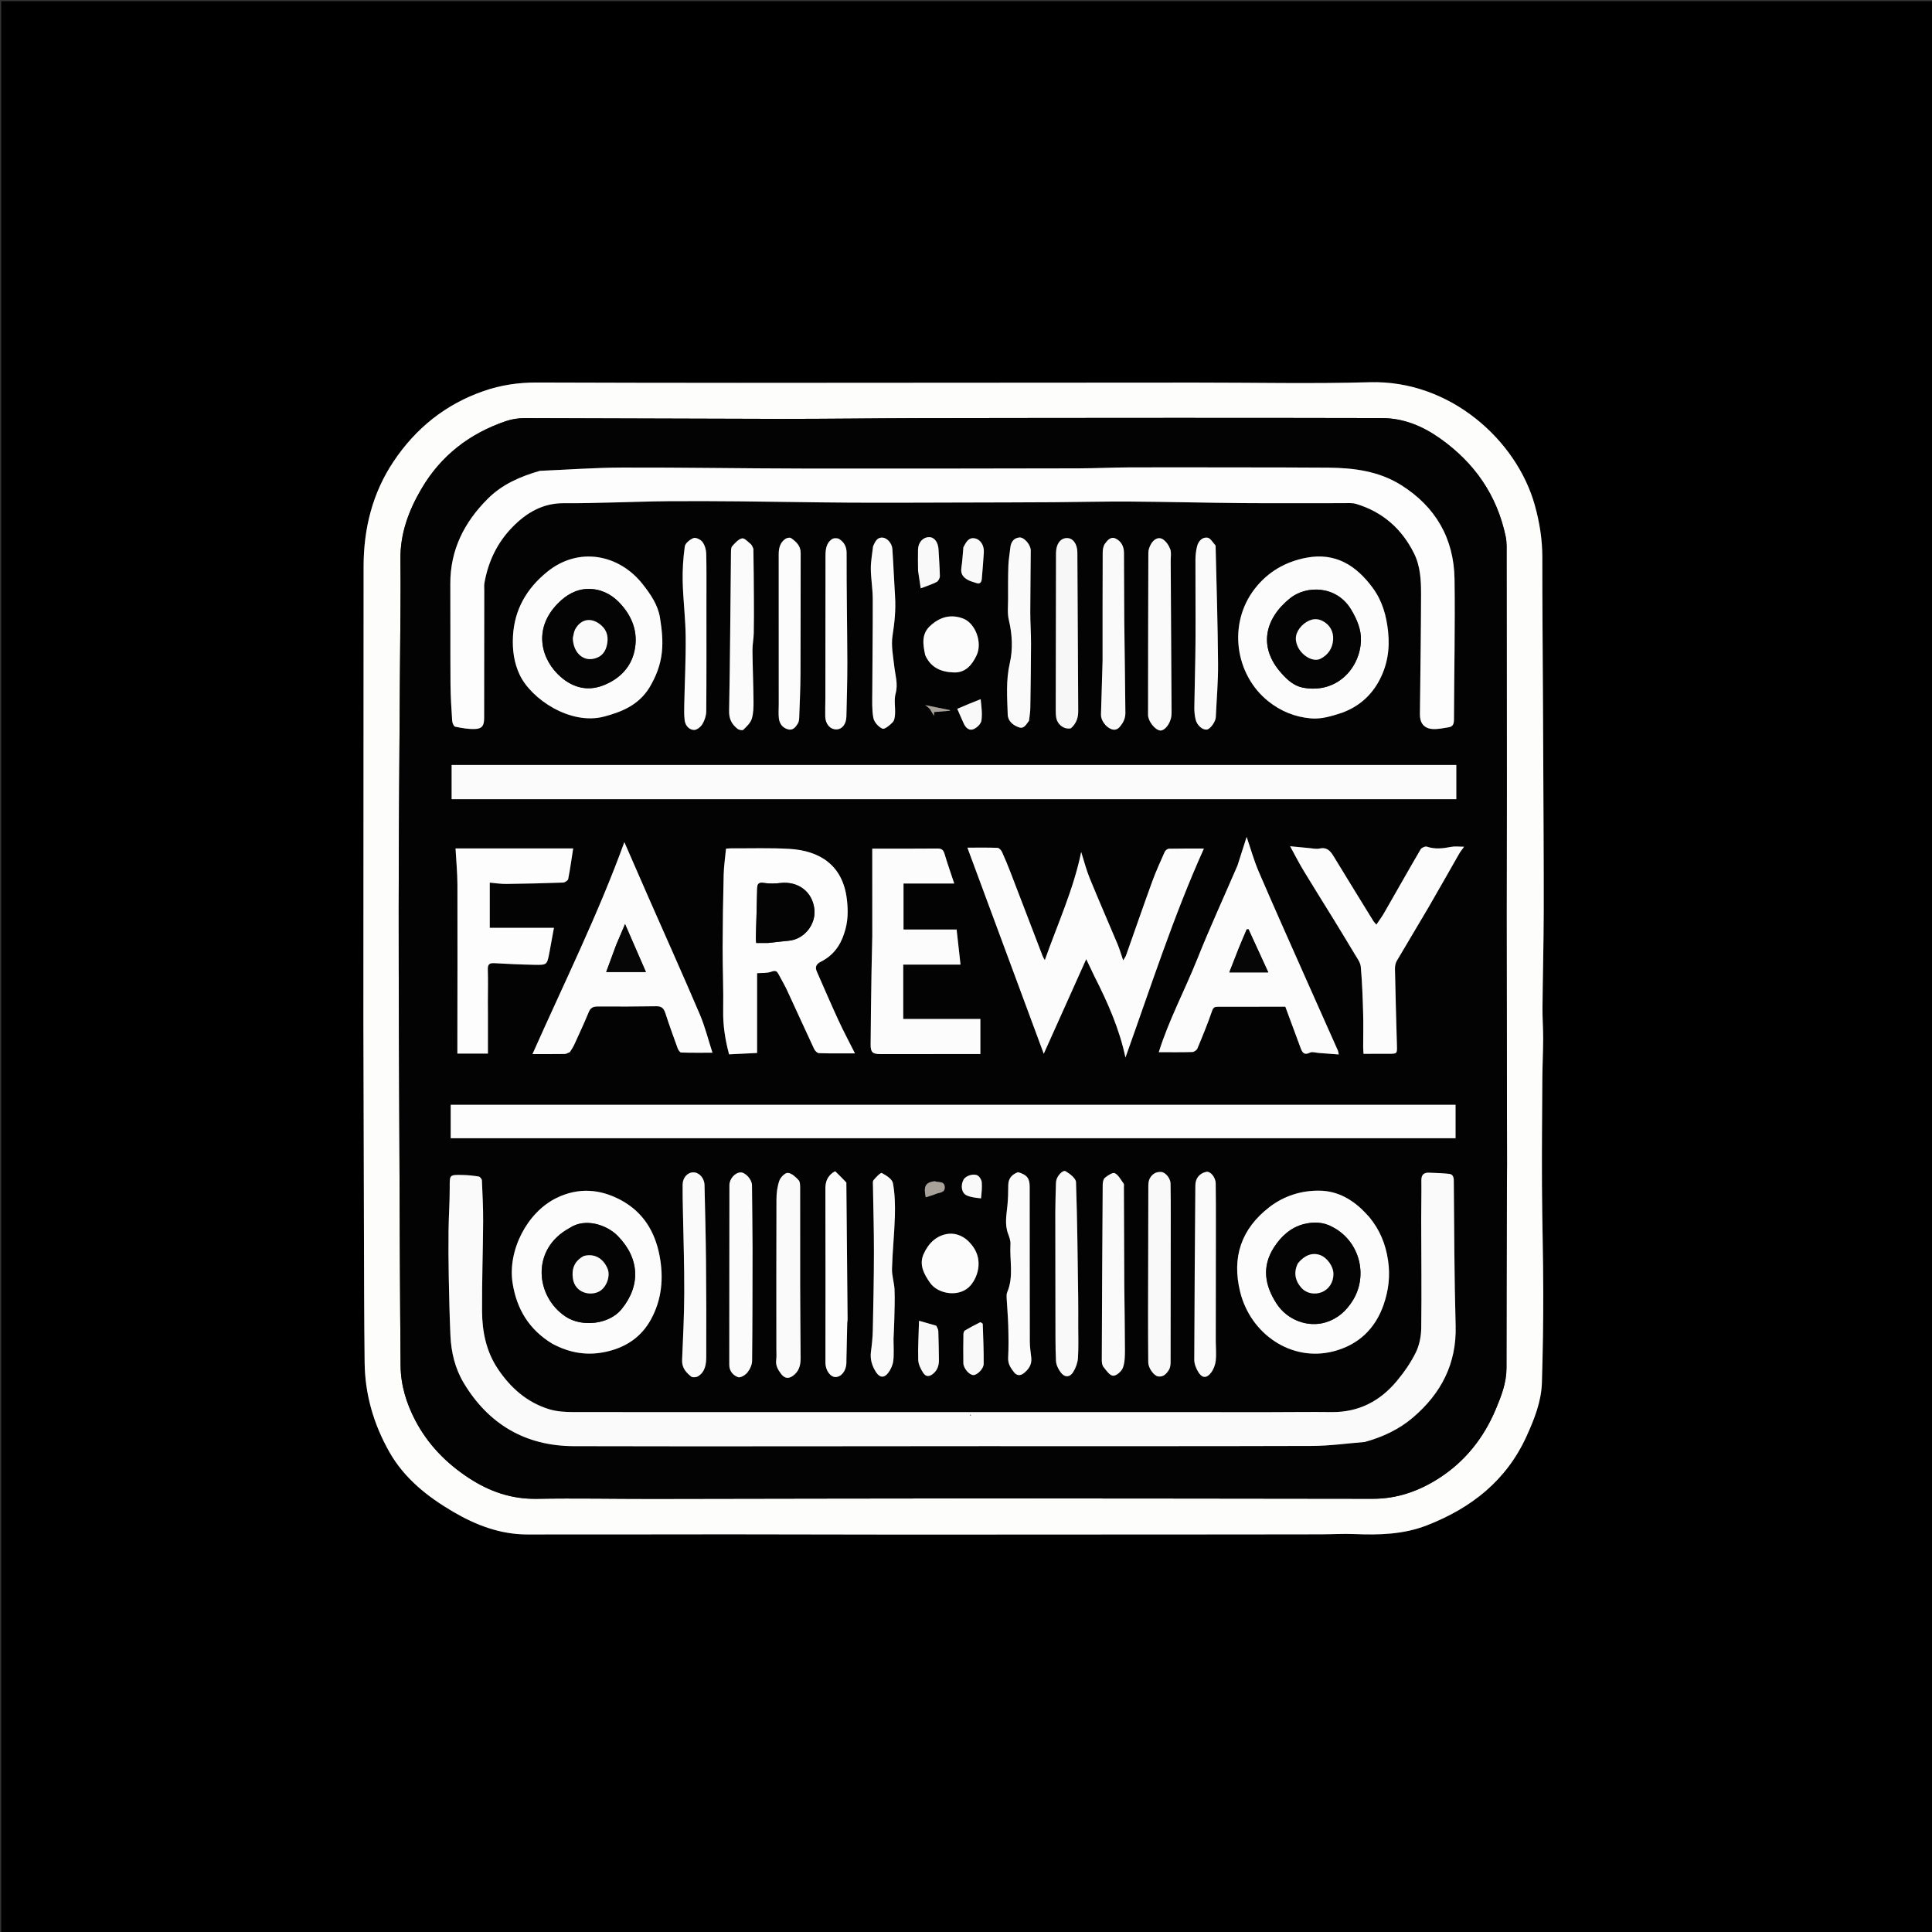 <svg version="1.1" id="Layer_1" xmlns="http://www.w3.org/2000/svg" xmlns:xlink="http://www.w3.org/1999/xlink" x="0px" y="0px"
	 width="100%" viewBox="0 0 1600 1600" enable-background="new 0 0 1600 1600" xml:space="preserve">
<rect x="0" y="0" width="1600" height="1600" fill="#333333" stroke="none"/>
<path fill="#000000" opacity="1" stroke="none" 
	d="
M842,1601 
	C561.333,1601 281.167,1601 1,1601 
	C1,1067.667 1,534.334 1,1 
	C534.333,1 1067.666,1 1601,1 
	C1601,534.333 1601,1067.666 1601,1601 
	C1348.167,1601 1095.333,1601 842,1601 
M300.936,844.5 
	C301.138,920.145 301.322,995.79 301.553,1071.435 
	C301.611,1090.407 301.767,1109.38 301.973,1128.352 
	C302.259,1154.852 309.459,1179.543 322.455,1202.465 
	C334.898,1224.412 354.036,1239.527 375.4,1252.053 
	C394.275,1263.12 414.354,1270.731 436.552,1270.768 
	C492.198,1270.861 547.845,1270.646 603.492,1270.656 
	C652.153,1270.665 700.815,1270.882 749.476,1270.884 
	C839.621,1270.888 929.767,1270.805 1019.912,1270.752 
	C1044.577,1270.738 1069.242,1270.729 1093.906,1270.665 
	C1103.231,1270.641 1112.573,1270.064 1121.877,1270.449 
	C1142.271,1271.293 1162.303,1270.789 1181.779,1263.196 
	C1218.591,1248.843 1247.609,1226.022 1264.25,1189.368 
	C1270.653,1175.267 1276.453,1160.778 1276.937,1145.072 
	C1277.707,1120.034 1278.105,1094.974 1278.067,1069.924 
	C1278.022,1040.615 1277.137,1011.308 1276.992,981.998 
	C1276.845,952.445 1277.103,922.889 1277.3,893.335 
	C1277.374,882.303 1277.938,871.274 1277.983,860.242 
	C1278.017,851.653 1277.341,843.06 1277.421,834.473 
	C1277.67,807.873 1278.398,781.277 1278.446,754.678 
	C1278.524,712.286 1278.21,669.894 1278.049,627.502 
	C1277.986,610.85 1277.891,594.198 1277.806,577.545 
	C1277.608,538.892 1277.261,500.239 1277.282,461.586 
	C1277.29,446.811 1275.025,432.631 1271.051,418.347 
	C1256.146,364.774 1201.071,314.653 1134.367,316.55 
	C1086.41,317.914 1038.383,316.824 990.387,316.852 
	C864.571,316.926 738.755,317.052 612.94,317.077 
	C556.816,317.089 500.692,316.956 444.568,316.786 
	C429.474,316.74 414.909,318.846 400.525,323.839 
	C368.946,334.8 344.371,354.65 326.005,382.052 
	C308.469,408.213 301.149,437.726 301.118,469.035 
	C300.994,593.856 300.986,718.678 300.936,844.5 
z"/>
<path fill="#FDFDFC" opacity="1" stroke="none" 
	d="
M300.936,844 
	C300.986,718.678 300.994,593.856 301.118,469.035 
	C301.149,437.726 308.469,408.213 326.005,382.052 
	C344.371,354.65 368.946,334.8 400.525,323.839 
	C414.909,318.846 429.474,316.74 444.568,316.786 
	C500.692,316.956 556.816,317.089 612.94,317.077 
	C738.755,317.052 864.571,316.926 990.387,316.852 
	C1038.383,316.824 1086.41,317.914 1134.367,316.55 
	C1201.071,314.653 1256.146,364.774 1271.051,418.347 
	C1275.025,432.631 1277.29,446.811 1277.282,461.586 
	C1277.261,500.239 1277.608,538.892 1277.806,577.545 
	C1277.891,594.198 1277.986,610.85 1278.049,627.502 
	C1278.21,669.894 1278.524,712.286 1278.446,754.678 
	C1278.398,781.277 1277.67,807.873 1277.421,834.473 
	C1277.341,843.06 1278.017,851.653 1277.983,860.242 
	C1277.938,871.274 1277.374,882.303 1277.3,893.335 
	C1277.103,922.889 1276.845,952.445 1276.992,981.998 
	C1277.137,1011.308 1278.022,1040.615 1278.067,1069.924 
	C1278.105,1094.974 1277.707,1120.034 1276.937,1145.072 
	C1276.453,1160.778 1270.653,1175.267 1264.25,1189.368 
	C1247.609,1226.022 1218.591,1248.843 1181.779,1263.196 
	C1162.303,1270.789 1142.271,1271.293 1121.877,1270.449 
	C1112.573,1270.064 1103.231,1270.641 1093.906,1270.665 
	C1069.242,1270.729 1044.577,1270.738 1019.912,1270.752 
	C929.767,1270.805 839.621,1270.888 749.476,1270.884 
	C700.815,1270.882 652.153,1270.665 603.492,1270.656 
	C547.845,1270.646 492.198,1270.861 436.552,1270.768 
	C414.354,1270.731 394.275,1263.12 375.4,1252.053 
	C354.036,1239.527 334.898,1224.412 322.455,1202.465 
	C309.459,1179.543 302.259,1154.852 301.973,1128.352 
	C301.767,1109.38 301.611,1090.407 301.553,1071.435 
	C301.322,995.79 301.138,920.145 300.936,844 
M971.5,346.086 
	C901.678,346.148 831.856,346.143 762.034,346.296 
	C723.374,346.381 684.714,346.956 646.054,346.908 
	C575.561,346.82 505.069,346.38 434.576,346.281 
	C429.363,346.274 423.898,347.091 418.976,348.771 
	C388.941,359.022 365.18,377.223 348.977,404.883 
	C338.372,422.986 331.34,442.038 331.635,463.363 
	C331.816,476.477 331.755,489.595 331.678,502.71 
	C331.554,523.856 331.277,545.001 331.151,566.146 
	C330.784,627.806 330.224,689.466 330.181,751.126 
	C330.133,819.953 330.53,888.78 330.808,957.606 
	C331.04,1015.434 331.239,1073.262 331.763,1131.087 
	C331.908,1147.121 336.557,1162.283 343.996,1176.43 
	C354.451,1196.311 369.625,1211.856 388.417,1224.127 
	C405.562,1235.322 423.782,1241.615 444.625,1241.244 
	C476.611,1240.675 508.618,1241.344 540.616,1241.311 
	C632.276,1241.215 723.937,1240.918 815.597,1240.91 
	C922.761,1240.902 1029.925,1241.134 1137.088,1241.216 
	C1156.949,1241.232 1174.975,1234.907 1191.507,1224.318 
	C1213.34,1210.333 1228.777,1190.784 1238.74,1167.063 
	C1243.283,1156.248 1247.596,1145.195 1247.599,1133.039 
	C1247.61,1088.267 1247.75,1043.494 1247.863,998.722 
	C1247.893,987.072 1248.063,975.423 1248.06,963.773 
	C1248.051,934.529 1247.989,905.284 1247.931,876.04 
	C1247.852,836.266 1247.698,796.492 1247.688,756.718 
	C1247.68,722.059 1247.895,687.4 1247.892,652.741 
	C1247.885,588.578 1247.807,524.416 1247.705,460.253 
	C1247.697,454.938 1248.009,449.471 1246.933,444.334 
	C1239.739,410.007 1221.084,383.263 1192.568,363.084 
	C1178.1,352.846 1162.355,346.31 1144.495,346.253 
	C1087.164,346.069 1029.832,346.124 971.5,346.086 
z"/>
<path fill="#030303" opacity="1" stroke="none" 
	d="
M972,346.086 
	C1029.832,346.124 1087.164,346.069 1144.495,346.253 
	C1162.355,346.31 1178.1,352.846 1192.568,363.084 
	C1221.084,383.263 1239.739,410.007 1246.933,444.334 
	C1248.009,449.471 1247.697,454.938 1247.705,460.253 
	C1247.807,524.416 1247.885,588.578 1247.892,652.741 
	C1247.895,687.4 1247.68,722.059 1247.688,756.718 
	C1247.698,796.492 1247.852,836.266 1247.931,876.04 
	C1247.989,905.284 1248.051,934.529 1248.06,963.773 
	C1248.063,975.423 1247.893,987.072 1247.863,998.722 
	C1247.75,1043.494 1247.61,1088.267 1247.599,1133.039 
	C1247.596,1145.195 1243.283,1156.248 1238.74,1167.063 
	C1228.777,1190.784 1213.34,1210.333 1191.507,1224.318 
	C1174.975,1234.907 1156.949,1241.232 1137.088,1241.216 
	C1029.925,1241.134 922.761,1240.902 815.597,1240.91 
	C723.937,1240.918 632.276,1241.215 540.616,1241.311 
	C508.618,1241.344 476.611,1240.675 444.625,1241.244 
	C423.782,1241.615 405.562,1235.322 388.417,1224.127 
	C369.625,1211.856 354.451,1196.311 343.996,1176.43 
	C336.557,1162.283 331.908,1147.121 331.763,1131.087 
	C331.239,1073.262 331.04,1015.434 330.808,957.606 
	C330.53,888.78 330.133,819.953 330.181,751.126 
	C330.224,689.466 330.784,627.806 331.151,566.146 
	C331.277,545.001 331.554,523.856 331.678,502.71 
	C331.755,489.595 331.816,476.477 331.635,463.363 
	C331.34,442.038 338.372,422.986 348.977,404.883 
	C365.18,377.223 388.941,359.022 418.976,348.771 
	C423.898,347.091 429.363,346.274 434.576,346.281 
	C505.069,346.38 575.561,346.82 646.054,346.908 
	C684.714,346.956 723.374,346.381 762.034,346.296 
	C831.856,346.143 901.678,346.148 972,346.086 
M1130.578,1194.102 
	C1145.197,1190.096 1158.772,1183.659 1170.23,1173.861 
	C1193.397,1154.05 1206.371,1129.443 1205.497,1097.957 
	C1204.382,1057.817 1204.311,1017.648 1203.964,977.49 
	C1203.937,974.347 1202.826,972.452 1200.125,972.146 
	C1194.709,971.533 1189.231,971.46 1183.778,971.181 
	C1179.35,970.955 1177.057,972.659 1177.115,977.51 
	C1177.245,988.282 1176.966,999.057 1176.981,1009.831 
	C1177.021,1039.826 1177.391,1069.824 1177.005,1099.813 
	C1176.917,1106.601 1175.501,1113.948 1172.545,1119.985 
	C1168.42,1128.406 1162.88,1136.34 1156.869,1143.588 
	C1142.887,1160.446 1125.008,1169.715 1102.594,1169.421 
	C1085.604,1169.198 1068.607,1169.481 1051.613,1169.48 
	C967.126,1169.472 882.64,1169.423 798.153,1169.429 
	C690.504,1169.437 582.855,1169.523 475.206,1169.418 
	C468.453,1169.412 461.396,1169.055 455.006,1167.121 
	C436.6,1161.552 422.907,1149.47 412.318,1133.66 
	C402.603,1119.156 399.316,1102.735 399.219,1085.761 
	C399.078,1061.063 399.97,1036.361 400.118,1011.658 
	C400.186,1000.291 399.613,988.916 399.096,977.556 
	C399.043,976.397 397.5,974.505 396.428,974.333 
	C391.876,973.605 387.245,973.134 382.634,973.053 
	C372.08,972.869 372.414,972.984 372.434,983.558 
	C372.457,995.352 371.605,1007.145 371.465,1018.943 
	C371.312,1031.813 371.393,1044.69 371.635,1057.559 
	C371.939,1073.704 372.322,1089.853 373.025,1105.985 
	C373.632,1119.918 376.92,1133.477 384.064,1145.358 
	C404.616,1179.542 435.255,1197.543 475.196,1197.647 
	C587.848,1197.938 700.501,1197.659 813.153,1197.629 
	C904.308,1197.604 995.463,1197.759 1086.616,1197.461 
	C1101.008,1197.414 1115.393,1195.387 1130.578,1194.102 
M446.733,389.958 
	C430.801,394.627 415.911,401.074 403.878,413.117 
	C384.345,432.665 372.79,455.534 372.934,483.69 
	C373.075,511.353 372.884,539.018 373.084,566.68 
	C373.157,576.833 373.826,586.987 374.489,597.123 
	C374.599,598.804 375.83,601.595 376.96,601.825 
	C382.287,602.909 387.777,603.904 393.173,603.74 
	C399.232,603.556 400.937,600.978 400.945,594.626 
	C400.987,559.465 401.012,524.303 401.05,489.142 
	C401.053,486.978 400.828,484.762 401.204,482.659 
	C404.358,465.04 411.707,449.516 424.305,436.589 
	C436.124,424.462 449.693,416.525 467.302,416.727 
	C480.93,416.884 494.566,416.397 508.197,416.113 
	C523.159,415.801 538.117,415.193 553.079,415.078 
	C572.892,414.925 592.709,415.016 612.523,415.198 
	C642.829,415.476 673.132,416.081 703.438,416.25 
	C733.741,416.418 764.046,416.24 794.35,416.177 
	C820.409,416.123 846.469,416.071 872.528,415.915 
	C893.505,415.789 914.482,415.225 935.456,415.365 
	C966.907,415.575 998.353,416.392 1029.803,416.648 
	C1057.29,416.872 1084.779,416.658 1112.267,416.694 
	C1115.92,416.699 1119.792,416.316 1123.189,417.346 
	C1144.999,423.957 1160.802,437.792 1170.975,458.144 
	C1176.353,468.904 1176.878,480.6 1176.859,492.182 
	C1176.805,525.325 1176.236,558.468 1175.908,591.611 
	C1175.841,598.439 1179.011,602.959 1185.705,603.683 
	C1190.326,604.183 1195.171,603.008 1199.868,602.275 
	C1203.195,601.757 1204.096,599.45 1204.108,596.116 
	C1204.245,557.291 1205.132,518.458 1204.584,479.645 
	C1204.107,445.953 1188.949,419.649 1160.272,401.67 
	C1141.877,390.138 1121.124,387.475 1099.959,387.293 
	C1073.198,387.063 1046.435,387.115 1019.673,387.081 
	C991.386,387.045 963.099,386.955 934.812,387.078 
	C920.82,387.139 906.831,387.855 892.839,387.88 
	C817.021,388.017 741.202,388.169 665.384,388.039 
	C615.402,387.954 565.42,387.071 515.439,387.21 
	C492.821,387.273 470.208,388.95 446.733,389.958 
M904.5,661.858 
	C1005.068,661.858 1105.636,661.858 1206.048,661.858 
	C1206.048,652.133 1206.048,643.093 1206.048,633.514 
	C928.517,633.514 651.689,633.514 374.018,633.514 
	C374.018,642.897 374.018,652.087 374.018,661.859 
	C550.319,661.859 726.909,661.859 904.5,661.858 
M834.5,914.929 
	C680.867,914.929 527.234,914.929 373.244,914.929 
	C373.244,924.483 373.244,933.372 373.244,942.615 
	C650.619,942.615 927.714,942.615 1205.424,942.615 
	C1205.424,933.117 1205.424,923.703 1205.424,914.93 
	C1082.3,914.93 958.9,914.93 834.5,914.929 
M906.561,808.911 
	C917.482,830.448 927.163,852.458 932.05,875.826 
	C952.911,817.691 971.86,758.557 997.023,702.744 
	C987.68,702.744 977.893,702.65 968.113,702.862 
	C966.88,702.889 965.094,704.267 964.561,705.462 
	C960.916,713.647 957.202,721.828 954.14,730.24 
	C946.762,750.508 939.742,770.905 932.529,791.233 
	C932.096,792.454 931.229,793.522 930.166,795.341 
	C928.397,790.188 927.19,785.906 925.483,781.833 
	C917.853,763.632 909.904,745.563 902.449,727.291 
	C899.572,720.239 897.7,712.777 895.391,705.566 
	C889.112,736.402 875.903,765.086 865.266,795.137 
	C864.529,793.776 863.873,792.827 863.471,791.782 
	C854.667,768.863 845.92,745.922 837.091,723.013 
	C834.824,717.132 832.444,711.285 829.826,705.554 
	C829.165,704.106 827.429,702.205 826.121,702.153 
	C818.201,701.836 810.263,701.995 801.156,701.995 
	C822.354,759.209 843.23,815.554 864.4,872.692 
	C876.067,846.687 887.512,821.177 899.559,794.327 
	C902.126,799.739 904.148,804.002 906.561,808.911 
M699.188,772.678 
	C702.353,763.568 702.484,754.495 701.349,744.799 
	C698.014,716.289 678.641,704.416 653.578,702.994 
	C637.629,702.09 621.598,702.634 605.604,702.568 
	C603.729,702.56 601.854,702.806 601.246,702.847 
	C600.523,710.588 599.484,717.447 599.316,724.328 
	C598.824,744.471 598.503,764.623 598.451,784.771 
	C598.407,802.095 599.218,819.427 598.907,836.741 
	C598.688,848.951 600.457,860.724 603.79,873.172 
	C611.636,872.784 619.636,872.389 627.003,872.025 
	C627.003,849.555 627.003,827.997 627.003,805.978 
	C630.815,805.638 635.222,806.077 638.937,804.678 
	C642.579,803.306 643.661,804.616 645.009,807.24 
	C647.206,811.518 649.733,815.637 651.758,819.992 
	C659.301,836.216 666.644,852.533 674.234,868.734 
	C674.934,870.23 676.821,872.146 678.209,872.188 
	C687.981,872.488 697.767,872.347 708.034,872.347 
	C703.496,863.308 698.661,854.275 694.371,844.991 
	C688.186,831.603 682.401,818.031 676.437,804.542 
	C674.742,800.708 676.179,798.247 679.718,796.482 
	C689.479,791.616 695.694,783.739 699.188,772.678 
M472.259,871.019 
	C473.401,869.01 474.702,867.075 475.658,864.981 
	C479.721,856.078 483.87,847.205 487.59,838.157 
	C489.136,834.396 491.443,833.507 495.19,833.531 
	C511.346,833.632 527.506,833.594 543.66,833.333 
	C548,833.263 549.763,835.194 551.008,839.014 
	C554.188,848.773 557.661,858.44 561.182,868.083 
	C561.698,869.495 563.078,871.617 564.117,871.652 
	C572.69,871.941 581.278,871.815 590.036,871.815 
	C586.529,861.035 583.862,850.169 579.529,840.013 
	C565.726,807.659 551.287,775.577 537.129,743.374 
	C530.337,727.928 523.623,712.448 517.059,697.409 
	C495.575,756.672 467.181,813.98 440.978,872.941 
	C450.564,872.941 459.051,873.003 467.535,872.878 
	C468.916,872.857 470.285,872.005 472.259,871.019 
M1024.75,717.116 
	C1013.607,742.838 1001.882,768.327 991.482,794.346 
	C981.161,820.169 967.938,844.841 959.639,871.377 
	C969.475,871.377 978.439,871.512 987.391,871.244 
	C988.874,871.199 991.067,869.71 991.636,868.347 
	C995.909,858.107 1000.141,847.829 1003.734,837.34 
	C1004.818,834.178 1006.039,833.716 1008.893,833.736 
	C1023.378,833.836 1037.865,833.729 1052.351,833.701 
	C1056.931,833.692 1061.511,833.699 1064.442,833.699 
	C1068.937,845.832 1073.01,856.783 1077.047,867.748 
	C1078.428,871.5 1079.884,874.232 1084.849,871.74 
	C1086.757,870.783 1089.687,871.835 1092.147,872.015 
	C1097.513,872.408 1102.876,872.829 1108.7,873.273 
	C1108.337,871.574 1108.3,870.725 1107.979,870.003 
	C1099.356,850.605 1090.669,831.236 1082.066,811.829 
	C1068.816,781.94 1055.436,752.106 1042.514,722.076 
	C1038.471,712.679 1035.729,702.723 1032.407,693.068 
	C1029.978,700.665 1027.469,708.511 1024.75,717.116 
M722.409,775.497 
	C722.179,785.489 721.885,795.48 721.734,805.473 
	C721.435,825.291 721.13,845.11 721.01,864.93 
	C720.969,871.555 722.648,872.958 729.174,872.956 
	C753.67,872.95 778.166,872.938 802.661,872.928 
	C805.936,872.927 809.21,872.928 811.902,872.928 
	C811.902,862.586 811.902,852.911 811.902,843.86 
	C789.917,843.86 768.885,843.86 748.019,843.86 
	C748.019,828.941 748.019,814.196 748.019,798.839 
	C764.029,798.839 779.562,798.839 795.465,798.839 
	C794.338,788.726 793.284,779.269 792.228,769.795 
	C777.106,769.795 762.226,769.795 748.252,769.795 
	C748.252,756.541 748.252,743.899 748.252,731.681 
	C762.829,731.681 776.154,731.681 790.267,731.681 
	C787.42,723.082 784.594,715.126 782.202,707.042 
	C781.218,703.72 779.712,702.667 776.23,702.704 
	C758.104,702.895 739.974,702.793 722.366,702.793 
	C722.366,726.432 722.366,750.464 722.409,775.497 
M1133.792,1007.716 
	C1132.887,1006.74 1131.986,1005.76 1131.077,1004.789 
	C1120.679,993.685 1108.07,986.263 1092.775,986.053 
	C1077.762,985.846 1063.479,990.318 1051.425,999.556 
	C1027.96,1017.538 1019.951,1041.187 1027.057,1069.943 
	C1035.64,1104.677 1069.349,1128.149 1104.382,1119.104 
	C1125.053,1113.767 1139.029,1100.333 1145.893,1080.382 
	C1149.914,1068.692 1151.473,1056.631 1149.521,1043.717 
	C1147.474,1030.17 1142.773,1018.604 1133.792,1007.716 
M457.665,1112.939 
	C471.937,1120.633 486.791,1123.029 502.832,1119.272 
	C518.832,1115.524 531.169,1107.086 539.034,1092.787 
	C548.118,1076.27 549.709,1058.444 546.263,1040.121 
	C542.491,1020.054 532.723,1003.926 514.375,993.977 
	C496.937,984.521 478.888,983.304 460.883,992.094 
	C436.423,1004.037 420.295,1035.655 424.512,1062.598 
	C427.874,1084.086 438.135,1101.155 457.665,1112.939 
M537.879,569.338 
	C543.252,560.297 546.964,551.076 548.132,540.144 
	C549.184,530.29 548.052,520.993 546.59,511.641 
	C544.938,501.08 538.902,492.297 532.399,484.003 
	C512.584,458.728 478.985,452.594 453.159,473.557 
	C436.261,487.274 426.015,504.65 424.823,526.844 
	C424.227,537.935 425.59,548.635 430.335,558.739 
	C439.826,578.949 472.388,600.829 500.318,593.428 
	C515.54,589.394 528.838,583.715 537.879,569.338 
M1111.576,590.13 
	C1125.012,585.334 1135.234,576.393 1141.931,564.126 
	C1148.867,551.42 1151.158,537.776 1149.553,522.899 
	C1148.115,509.568 1144.729,497.599 1136.853,486.881 
	C1123.236,468.353 1106.081,457.365 1082.022,461.857 
	C1064.548,465.12 1049.944,473.6 1039.054,487.687 
	C1016.687,516.62 1022.794,558.628 1050.228,580.672 
	C1060.573,588.984 1072.335,593.796 1085.631,594.943 
	C1094.493,595.708 1102.672,593.091 1111.576,590.13 
M404.105,839.815 
	C404.08,836.356 404.033,832.896 404.035,829.437 
	C404.039,820.61 404.282,811.776 403.988,802.96 
	C403.846,798.737 405.2,797.419 409.352,797.659 
	C420.436,798.298 431.535,798.794 442.634,799.012 
	C453.012,799.215 453.05,799.032 454.983,788.947 
	C456.302,782.069 457.51,775.17 458.75,768.381 
	C441.126,768.381 423.725,768.381 405.598,768.381 
	C405.598,755.966 405.598,743.729 405.598,730.972 
	C409.964,731.33 414.685,732.089 419.397,732.036 
	C435.031,731.859 450.664,731.468 466.288,730.907 
	C467.798,730.852 470.305,729.253 470.549,728.015 
	C472.173,719.785 473.307,711.457 474.682,702.642 
	C441.684,702.642 408.833,702.642 377.252,702.642 
	C377.798,712.64 378.788,722.665 378.819,732.694 
	C378.956,776.48 378.815,820.267 378.776,864.054 
	C378.773,866.827 378.775,869.6 378.775,872.52 
	C387.927,872.52 396.303,872.52 404.08,872.52 
	C404.08,861.669 404.08,851.214 404.105,839.815 
M1104.303,761.154 
	C1110.172,770.784 1116.116,780.37 1121.869,790.069 
	C1123.877,793.454 1126.618,797.011 1126.948,800.676 
	C1128.106,813.548 1128.523,826.498 1128.903,839.427 
	C1129.173,848.579 1128.913,857.746 1128.928,866.907 
	C1128.931,868.837 1129.103,870.767 1129.199,872.728 
	C1136.58,872.728 1143.38,872.762 1150.18,872.719 
	C1157.127,872.675 1157.066,872.644 1156.869,865.63 
	C1156.272,844.497 1155.676,823.363 1155.239,802.226 
	C1155.194,800.037 1155.723,797.542 1156.814,795.672 
	C1165.427,780.904 1174.352,766.317 1182.963,751.546 
	C1191.569,736.784 1199.904,721.864 1208.409,707.042 
	C1209.435,705.254 1210.777,703.648 1212.495,701.22 
	C1208.308,701.22 1204.964,700.713 1201.838,701.324 
	C1195.073,702.648 1188.503,703.486 1181.719,701.171 
	C1180.34,700.7 1177.3,702.017 1176.505,703.375 
	C1166.28,720.851 1156.359,738.504 1146.27,756.06 
	C1144.414,759.29 1142.156,762.289 1139.861,765.73 
	C1138.635,764.289 1137.889,763.611 1137.381,762.787 
	C1126.406,744.969 1115.394,727.174 1104.546,709.279 
	C1101.791,704.733 1098.951,701.367 1092.813,702.732 
	C1090.156,703.322 1087.186,702.599 1084.368,702.357 
	C1079.341,701.924 1074.321,701.402 1068.425,700.833 
	C1072.399,708.083 1075.652,714.543 1079.381,720.715 
	C1087.442,734.057 1095.747,747.251 1104.303,761.154 
M642.949,1117.496 
	C642.933,1120.327 643.228,1123.203 642.829,1125.979 
	C642.152,1130.698 644.188,1134.315 646.853,1137.777 
	C649.798,1141.603 652.91,1142.086 656.706,1139.364 
	C661.668,1135.805 663.063,1130.666 663.029,1124.918 
	C662.906,1104.309 662.706,1083.699 662.665,1063.09 
	C662.612,1036.728 662.716,1010.367 662.654,984.005 
	C662.648,981.723 662.668,978.739 661.346,977.313 
	C658.91,974.684 655.582,971.564 652.44,971.347 
	C650.172,971.19 646.4,974.983 645.432,977.758 
	C643.735,982.626 643.047,988.062 643.026,993.264 
	C642.859,1034.342 642.951,1075.421 642.949,1117.496 
M623.229,1033.42 
	C623.087,1016.113 623,998.806 622.768,981.5 
	C622.703,976.686 617.127,970.751 613.232,970.934 
	C608.624,971.149 604.085,976.271 604.072,981.52 
	C604.015,1004.821 604.016,1028.123 604.004,1051.424 
	C603.991,1077.722 604.012,1104.019 603.958,1130.317 
	C603.947,1135.568 607.165,1139.036 611.279,1140.519 
	C613.206,1141.214 617.243,1138.787 618.95,1136.668 
	C621.057,1134.055 622.821,1130.302 622.858,1127.02 
	C623.211,1096.147 623.162,1065.269 623.229,1033.42 
M969.567,1008.5 
	C969.529,999.005 969.621,989.506 969.393,980.015 
	C969.292,975.822 965.219,970.917 961.825,970.6 
	C957.383,970.186 954.016,972.36 952.076,976.187 
	C951.161,977.993 951.008,980.33 951.001,982.429 
	C950.874,1018.085 950.804,1053.742 950.769,1089.399 
	C950.756,1102.395 950.829,1115.391 950.939,1128.386 
	C950.977,1132.855 955.52,1139.358 959.099,1139.895 
	C963.621,1140.574 966.245,1137.484 968.204,1134.167 
	C969.22,1132.448 969.427,1130.054 969.432,1127.964 
	C969.529,1088.476 969.54,1048.988 969.567,1008.5 
M874.062,1090.5 
	C874.147,1102.657 873.945,1114.828 874.503,1126.964 
	C874.657,1130.312 876.478,1134.021 878.593,1136.742 
	C881.851,1140.934 886.021,1140.755 888.811,1136.227 
	C890.899,1132.839 892.451,1128.643 892.712,1124.706 
	C893.3,1115.855 892.948,1106.941 892.956,1098.052 
	C892.962,1090.173 893.021,1082.293 892.911,1074.416 
	C892.464,1042.609 892.203,1010.794 891.102,979.008 
	C890.992,975.832 886.08,972.111 882.577,970.009 
	C880.147,968.55 875.326,973.903 874.653,978.078 
	C874.548,978.733 874.511,979.403 874.495,980.068 
	C874.302,987.89 873.966,995.712 873.959,1003.535 
	C873.934,1032.19 874.018,1060.845 874.062,1090.5 
M565.645,1004.968 
	C566.025,1026.948 566.764,1048.929 566.675,1070.907 
	C566.601,1089.378 565.681,1107.85 564.884,1126.31 
	C564.61,1132.638 568.104,1136.656 572.465,1140.057 
	C573.624,1140.961 576.657,1140.673 578.112,1139.773 
	C584.042,1136.101 584.857,1129.745 584.885,1123.646 
	C585.007,1096.878 584.938,1070.108 584.677,1043.342 
	C584.475,1022.691 583.912,1002.043 583.449,981.394 
	C583.32,975.639 579.029,970.894 574.193,970.891 
	C569.384,970.888 565.385,975.24 565.315,981.069 
	C565.222,988.722 565.451,996.379 565.645,1004.968 
M623.821,454.101 
	C623.172,452.942 622.78,451.471 621.825,450.686 
	C619.499,448.776 616.529,445.434 614.52,445.873 
	C611.471,446.54 608.756,449.687 606.428,452.26 
	C605.394,453.401 605.382,455.708 605.363,457.491 
	C604.877,501.281 604.645,545.075 603.816,588.858 
	C603.689,595.596 606.154,599.955 610.884,603.642 
	C612.028,604.534 614.891,605.052 615.594,604.357 
	C618.303,601.677 621.494,598.758 622.566,595.323 
	C624.014,590.68 624.073,585.477 624.029,580.52 
	C623.906,566.569 623.296,552.623 623.157,538.672 
	C623.109,533.88 624.135,529.086 624.233,524.283 
	C624.43,514.628 624.375,504.966 624.335,495.307 
	C624.279,481.828 624.141,468.349 623.821,454.101 
M931.109,1064.537 
	C930.997,1037.27 930.885,1010.003 930.767,982.737 
	C930.764,981.905 931.015,980.838 930.605,980.282 
	C928.323,977.186 926.388,973.239 923.273,971.591 
	C921.599,970.706 917.456,973.414 915.091,975.323 
	C913.747,976.408 913.226,979.149 913.211,981.151 
	C912.867,1029.556 912.625,1077.962 912.453,1126.368 
	C912.446,1128.305 912.753,1130.682 913.874,1132.091 
	C916.155,1134.958 918.967,1139.137 921.797,1139.331 
	C924.444,1139.513 928.783,1135.765 929.894,1132.812 
	C931.608,1128.256 931.625,1122.903 931.622,1117.889 
	C931.609,1100.434 931.279,1082.98 931.109,1064.537 
M842.678,970.773 
	C837.744,972.745 835.001,976.134 834.995,981.698 
	C834.988,987.178 834.842,992.68 834.317,998.13 
	C833.556,1006.034 831.9,1013.874 834.841,1021.724 
	C835.865,1024.458 836.978,1027.474 836.808,1030.286 
	C836.004,1043.595 839.685,1057.217 834.112,1070.224 
	C833.493,1071.669 833.577,1073.508 833.663,1075.147 
	C834.06,1082.768 834.786,1090.378 834.989,1098.002 
	C835.224,1106.821 835.352,1115.667 834.907,1124.47 
	C834.651,1129.517 837.082,1133.044 839.817,1136.526 
	C841.971,1139.267 844.969,1139.508 847.749,1137.328 
	C851.858,1134.106 854.651,1130.137 854.069,1124.527 
	C853.606,1120.071 852.862,1115.607 852.851,1111.145 
	C852.746,1068.358 852.787,1025.57 852.741,982.782 
	C852.733,975.702 850.45,972.867 842.678,970.773 
M969.526,464.566 
	C969.461,461.237 970.239,457.581 969.106,454.667 
	C967.849,451.434 965.395,447.844 962.465,446.296 
	C958.95,444.439 955.293,446.991 953.319,450.37 
	C952.048,452.544 951.028,455.247 951.017,457.718 
	C950.83,502.513 950.807,547.308 950.771,592.103 
	C950.767,597.183 956.449,604.443 960.713,604.968 
	C964.003,605.373 968.268,600.685 969.721,594.866 
	C970.119,593.273 970.248,591.573 970.239,589.923 
	C970.019,548.464 969.763,507.006 969.526,464.566 
M887.149,602.909 
	C891.448,599.124 892.979,594.327 892.941,588.668 
	C892.648,544.95 892.471,501.231 892.233,457.512 
	C892.195,450.42 888.537,445.512 883.504,445.601 
	C878.263,445.694 874.786,450.271 874.558,457.383 
	C874.542,457.882 874.534,458.382 874.534,458.882 
	C874.454,501.691 874.37,544.5 874.315,587.31 
	C874.312,589.635 874.344,591.994 874.716,594.279 
	C875.664,600.1 881.422,604.433 887.149,602.909 
M701.723,1095.078 
	C701.797,1094.25 701.944,1093.42 701.936,1092.592 
	C701.604,1054.988 701.259,1017.385 700.914,979.782 
	C700.913,979.616 700.977,979.381 700.892,979.293 
	C697.903,976.197 694.94,973.074 691.819,970.117 
	C691.588,969.899 690.113,970.78 689.372,971.351 
	C685.129,974.626 683.531,978.823 683.549,984.322 
	C683.704,1032.427 683.619,1080.532 683.591,1128.636 
	C683.587,1134.768 687.632,1140.476 692.019,1140.409 
	C696.771,1140.338 700.722,1135.264 700.942,1128.934 
	C700.977,1127.937 700.958,1126.937 700.977,1125.938 
	C701.169,1115.96 701.364,1105.982 701.723,1095.078 
M852.356,596.631 
	C852.675,593.088 853.221,589.548 853.276,586.001 
	C853.552,568.322 853.804,550.641 853.847,532.96 
	C853.868,524.185 853.221,515.407 853.229,506.631 
	C853.243,489.708 853.578,472.785 853.623,455.861 
	C853.636,451.138 848.061,444.69 844.149,445.11 
	C839.393,445.621 837.16,449.007 836.687,453.665 
	C836.185,458.609 835.248,463.531 835.081,468.482 
	C834.774,477.628 834.823,486.789 834.854,495.944 
	C834.874,501.819 834.132,507.934 835.483,513.518 
	C838.384,525.504 838.87,537.896 836.248,549.305 
	C832.954,563.638 834.126,577.609 834.548,591.749 
	C834.711,597.182 838.957,600.689 843.891,602.373 
	C848.127,603.818 849.822,599.889 852.356,596.631 
M913.11,547.501 
	C912.667,562.288 912.221,577.075 911.784,591.862 
	C911.648,596.477 915.715,602.054 920.247,603.792 
	C925.156,605.675 927.477,602.041 929.498,599.033 
	C931.036,596.744 932.021,593.589 932.003,590.827 
	C931.838,565.216 931.325,539.608 931.069,513.998 
	C930.882,495.223 931,476.445 930.826,457.67 
	C930.778,452.534 928.528,448.114 923.778,445.944 
	C919.808,444.131 917.103,447.527 915.145,450.16 
	C913.722,452.072 913.215,455.058 913.204,457.569 
	C913.07,487.213 913.106,516.857 913.11,547.501 
M1006.846,1110.5 
	C1006.885,1077.35 1006.939,1044.201 1006.956,1011.051 
	C1006.961,1000.723 1006.936,990.394 1006.789,980.067 
	C1006.715,974.882 1002.268,969.665 998.897,970.474 
	C993.183,971.846 989.988,975.819 989.943,981.775 
	C989.584,1029.902 989.172,1078.028 989.044,1126.155 
	C989.035,1129.565 990.58,1133.331 992.41,1136.314 
	C995.562,1141.453 999.319,1141.627 1003.016,1136.715 
	C1005.052,1134.01 1006.419,1130.35 1006.815,1126.972 
	C1007.412,1121.883 1006.893,1116.664 1006.846,1110.5 
M739.986,1108.517 
	C740.209,1103.192 740.522,1097.869 740.634,1092.542 
	C740.804,1084.401 741.153,1076.245 740.82,1068.12 
	C740.58,1062.295 738.552,1056.489 738.718,1050.714 
	C739.135,1036.168 740.696,1021.654 741.104,1007.107 
	C741.358,998.025 741.151,988.758 739.502,979.881 
	C738.873,976.498 733.96,973.348 730.296,971.45 
	C729.249,970.908 725.471,974.905 723.475,977.269 
	C722.603,978.301 722.918,980.462 722.942,982.107 
	C723.207,1000.259 723.78,1018.411 723.755,1036.562 
	C723.726,1058.204 723.286,1079.848 722.825,1101.486 
	C722.698,1107.446 722.094,1113.422 721.29,1119.334 
	C720.433,1125.642 722.177,1131.228 725.472,1136.333 
	C728.48,1140.995 732.146,1141.386 735.49,1137.061 
	C737.671,1134.24 739.353,1130.493 739.78,1126.981 
	C740.477,1121.235 739.97,1115.343 739.986,1108.517 
M585.034,499.5 
	C585.026,485.837 585.206,472.17 584.872,458.515 
	C584.792,455.225 583.7,451.47 581.791,448.872 
	C580.334,446.89 576.278,444.881 574.4,445.59 
	C571.414,446.717 567.487,449.851 567.11,452.574 
	C565.766,462.259 565.137,472.144 565.381,481.925 
	C565.759,497.025 567.695,512.094 567.846,527.188 
	C568.035,546.156 567.056,565.135 566.662,584.111 
	C566.576,588.252 566.496,592.443 567.017,596.533 
	C567.569,600.878 570.554,604.321 574.706,604.522 
	C577.032,604.635 580.349,601.953 581.728,599.641 
	C583.581,596.535 584.859,592.577 584.889,588.972 
	C585.134,559.483 585.032,529.991 585.034,499.5 
M722.978,452.745 
	C722.33,458.81 721.124,464.88 721.172,470.94 
	C721.237,479.229 722.747,487.509 722.773,495.795 
	C722.852,521.622 722.471,547.449 722.388,573.277 
	C722.366,580.409 721.985,587.689 723.294,594.613 
	C723.944,598.05 727.533,602.047 730.794,603.435 
	C732.619,604.212 736.929,600.59 739.286,598.147 
	C740.766,596.613 741.12,593.612 741.247,591.23 
	C741.547,585.58 740.273,579.595 741.719,574.315 
	C743.889,566.391 741.414,559.245 740.59,551.745 
	C739.671,543.383 737.882,534.727 739.141,526.612 
	C740.833,515.708 741.967,504.987 741.251,493.996 
	C740.395,480.874 739.931,467.726 739.021,454.608 
	C738.693,449.874 734.602,445.375 730.761,445.195 
	C726.263,444.984 724.761,448.672 722.978,452.745 
M1006.614,451.443 
	C1004.411,449.272 1002.411,445.598 999.958,445.264 
	C995.729,444.688 992.514,448.06 991.429,452.223 
	C990.478,455.873 990.033,459.752 990.02,463.532 
	C989.944,486.174 990.209,508.817 990.059,531.458 
	C989.94,549.605 989.334,567.748 989.09,585.895 
	C989.046,589.184 989.372,592.561 990.124,595.757 
	C991.3,600.757 995.865,604.622 999.413,604.208 
	C1002.253,603.877 1006.696,597.792 1006.873,593.937 
	C1007.549,579.18 1008.862,564.417 1008.745,549.666 
	C1008.487,517.198 1007.505,484.736 1006.614,451.443 
M644.917,583.487 
	C644.925,587.318 644.589,591.188 645.03,594.968 
	C645.545,599.386 648.157,602.763 652.51,603.992 
	C656.658,605.162 659.017,602.07 660.82,599.046 
	C661.695,597.579 661.832,595.539 661.896,593.744 
	C662.319,581.934 662.876,570.121 662.932,558.307 
	C663.088,524.849 662.993,491.389 663.076,457.931 
	C663.09,451.966 659.302,448.54 655.049,445.589 
	C654.067,444.907 651.491,445.49 650.275,446.362 
	C646.004,449.426 644.876,453.944 644.885,459.068 
	C644.957,500.209 644.921,541.35 644.917,583.487 
M683.532,578.884 
	C683.489,583.708 683.327,588.535 683.431,593.356 
	C683.568,599.673 687.575,604.157 692.74,604.052 
	C697.43,603.956 700.811,599.713 700.953,593.378 
	C701.288,578.403 701.773,563.424 701.726,548.448 
	C701.634,518.316 701.032,488.184 701.128,458.053 
	C701.146,452.583 699.004,449.113 695.115,446.457 
	C693.704,445.494 690.559,445.473 689.132,446.419 
	C683.97,449.844 683.636,455.423 683.636,461.066 
	C683.64,500.026 683.579,538.987 683.532,578.884 
M803.76,1029.765 
	C798.963,1024.017 792.049,1021.007 785.38,1021.788 
	C775.642,1022.927 768.703,1029.749 764.802,1038.774 
	C760.951,1047.682 765.418,1055.467 770.19,1062.319 
	C776.994,1072.089 795.184,1074.731 803.865,1064.433 
	C810.568,1056.48 814.412,1041.792 803.76,1029.765 
M766.329,542.857 
	C770.888,553.235 779.805,556.607 790.113,556.897 
	C799.837,557.17 805.149,550.388 808.79,542.666 
	C813.795,532.052 807.719,516.15 797.78,512.318 
	C787.288,508.274 778.179,511.059 770.26,518.384 
	C762.964,525.134 764.33,533.634 766.329,542.857 
M775.033,1097.745 
	C770.904,1096.574 766.774,1095.404 761.104,1093.796 
	C760.778,1105.751 760.114,1115.96 760.427,1126.139 
	C760.539,1129.8 762.463,1133.74 764.536,1136.917 
	C766.932,1140.588 769.984,1140.219 773.331,1137.176 
	C776.712,1134.101 777.643,1130.227 777.579,1125.943 
	C777.463,1118.145 777.357,1110.346 777.086,1102.554 
	C777.034,1101.052 776.245,1099.576 775.033,1097.745 
M813.741,1095.922 
	C813.034,1095.612 812.097,1094.843 811.658,1095.064 
	C807.398,1097.205 803.166,1099.418 799.071,1101.856 
	C798.315,1102.307 797.878,1103.851 797.862,1104.899 
	C797.744,1112.847 797.645,1120.8 797.795,1128.746 
	C797.879,1133.214 802.604,1138.646 806.065,1138.778 
	C809.123,1138.894 814.607,1133.671 814.64,1129.528 
	C814.728,1118.589 814.27,1107.646 813.741,1095.922 
M760.34,473.094 
	C761.034,477.644 761.729,482.195 762.498,487.234 
	C767.105,485.464 771.541,484.09 775.617,482.012 
	C777.034,481.29 778.377,478.813 778.356,477.154 
	C778.264,469.858 777.587,462.572 777.265,455.276 
	C776.995,449.166 773.896,444.861 769.513,444.844 
	C764.367,444.824 760.443,449.047 760.264,455.186 
	C760.098,460.842 760.248,466.508 760.34,473.094 
M797.792,453.566 
	C797.27,459.163 797.006,464.8 796.153,470.346 
	C795.342,475.623 798.034,478.507 802.162,480.59 
	C804.062,481.549 806.215,481.996 808.229,482.742 
	C811.588,483.984 812.847,482.316 813.094,479.272 
	C813.684,471.985 814.373,464.703 814.777,457.405 
	C815.105,451.488 811.83,446.45 806.815,445.772 
	C801.872,445.105 799.975,449.281 797.792,453.566 
M811.76,578.93 
	C805.469,581.608 799.179,584.286 792.757,587.02 
	C794.88,591.844 796.475,595.621 798.199,599.338 
	C799.834,602.863 802.8,605.447 806.447,603.785 
	C809.161,602.548 812.41,599.427 812.795,596.765 
	C813.623,591.03 812.76,585.051 811.76,578.93 
M812.698,992.092 
	C812.874,987.798 813.404,983.476 813.067,979.223 
	C812.911,977.255 811.507,974.778 809.889,973.661 
	C806.68,971.447 799.787,973.626 798.009,976.855 
	C795.352,981.682 796.21,987.962 800.564,989.981 
	C804.127,991.634 808.312,991.946 812.698,992.092 
M773.518,978.18 
	C766.344,979.322 764.718,982.441 766.657,991.566 
	C769.495,990.636 772.402,989.907 775.116,988.731 
	C778.022,987.471 782.736,987.976 782.396,982.935 
	C782.047,977.764 777.213,979.517 773.518,978.18 
M770.284,587.781 
	C771.194,589.16 772.103,590.539 773.584,592.782 
	C773.584,590.875 773.531,589.689 773.591,589.683 
	C777.951,589.268 782.321,588.947 786.689,588.618 
	C786.685,588.438 786.682,588.259 786.678,588.08 
	C779.936,586.705 773.195,585.33 766.243,583.913 
	C767.799,585.103 769.13,586.121 770.284,587.781 
z"/>
<path fill="#FAFAFA" opacity="1" stroke="none" 
	d="
M1130.18,1194.189 
	C1115.393,1195.387 1101.008,1197.414 1086.616,1197.461 
	C995.463,1197.759 904.308,1197.604 813.153,1197.629 
	C700.501,1197.659 587.848,1197.938 475.196,1197.647 
	C435.255,1197.543 404.616,1179.542 384.064,1145.358 
	C376.92,1133.477 373.632,1119.918 373.025,1105.985 
	C372.322,1089.853 371.939,1073.704 371.635,1057.559 
	C371.393,1044.69 371.312,1031.813 371.465,1018.943 
	C371.605,1007.145 372.457,995.352 372.434,983.558 
	C372.414,972.984 372.08,972.869 382.634,973.053 
	C387.245,973.134 391.876,973.605 396.428,974.333 
	C397.5,974.505 399.043,976.397 399.096,977.556 
	C399.613,988.916 400.186,1000.291 400.118,1011.658 
	C399.97,1036.361 399.078,1061.063 399.219,1085.761 
	C399.316,1102.735 402.603,1119.156 412.318,1133.66 
	C422.907,1149.47 436.6,1161.552 455.006,1167.121 
	C461.396,1169.055 468.453,1169.412 475.206,1169.418 
	C582.855,1169.523 690.504,1169.437 798.153,1169.429 
	C882.64,1169.423 967.126,1169.472 1051.613,1169.48 
	C1068.607,1169.481 1085.604,1169.198 1102.594,1169.421 
	C1125.008,1169.715 1142.887,1160.446 1156.869,1143.588 
	C1162.88,1136.34 1168.42,1128.406 1172.545,1119.985 
	C1175.501,1113.948 1176.917,1106.601 1177.005,1099.813 
	C1177.391,1069.824 1177.021,1039.826 1176.981,1009.831 
	C1176.966,999.057 1177.245,988.282 1177.115,977.51 
	C1177.057,972.659 1179.35,970.955 1183.778,971.181 
	C1189.231,971.46 1194.709,971.533 1200.125,972.146 
	C1202.826,972.452 1203.937,974.347 1203.964,977.49 
	C1204.311,1017.648 1204.382,1057.817 1205.497,1097.957 
	C1206.371,1129.443 1193.397,1154.05 1170.23,1173.861 
	C1158.772,1183.659 1145.197,1190.096 1130.18,1194.189 
M804.2,1172.372 
	C803.925,1172.023 803.651,1171.673 803.377,1171.324 
	C803.475,1171.857 803.572,1172.391 804.2,1172.372 
z"/>
<path fill="#FDFDFD" opacity="1" stroke="none" 
	d="
M447.163,389.927 
	C470.208,388.95 492.821,387.273 515.439,387.21 
	C565.42,387.071 615.402,387.954 665.384,388.039 
	C741.202,388.169 817.021,388.017 892.839,387.88 
	C906.831,387.855 920.82,387.139 934.812,387.078 
	C963.099,386.955 991.386,387.045 1019.673,387.081 
	C1046.435,387.115 1073.198,387.063 1099.959,387.293 
	C1121.124,387.475 1141.877,390.138 1160.272,401.67 
	C1188.949,419.649 1204.107,445.953 1204.584,479.645 
	C1205.132,518.458 1204.245,557.291 1204.108,596.116 
	C1204.096,599.45 1203.195,601.757 1199.868,602.275 
	C1195.171,603.008 1190.326,604.183 1185.705,603.683 
	C1179.011,602.959 1175.841,598.439 1175.908,591.611 
	C1176.236,558.468 1176.805,525.325 1176.859,492.182 
	C1176.878,480.6 1176.353,468.904 1170.975,458.144 
	C1160.802,437.792 1144.999,423.957 1123.189,417.346 
	C1119.792,416.316 1115.92,416.699 1112.267,416.694 
	C1084.779,416.658 1057.29,416.872 1029.803,416.648 
	C998.353,416.392 966.907,415.575 935.456,415.365 
	C914.482,415.225 893.505,415.789 872.528,415.915 
	C846.469,416.071 820.409,416.123 794.35,416.177 
	C764.046,416.24 733.741,416.418 703.438,416.25 
	C673.132,416.081 642.829,415.476 612.523,415.198 
	C592.709,415.016 572.892,414.925 553.079,415.078 
	C538.117,415.193 523.159,415.801 508.197,416.113 
	C494.566,416.397 480.93,416.884 467.302,416.727 
	C449.693,416.525 436.124,424.462 424.305,436.589 
	C411.707,449.516 404.358,465.04 401.204,482.659 
	C400.828,484.762 401.053,486.978 401.05,489.142 
	C401.012,524.303 400.987,559.465 400.945,594.626 
	C400.937,600.978 399.232,603.556 393.173,603.74 
	C387.777,603.904 382.287,602.909 376.96,601.825 
	C375.83,601.595 374.599,598.804 374.489,597.123 
	C373.826,586.987 373.157,576.833 373.084,566.68 
	C372.884,539.018 373.075,511.353 372.934,483.69 
	C372.79,455.534 384.345,432.665 403.878,413.117 
	C415.911,401.074 430.801,394.627 447.163,389.927 
z"/>
<path fill="#FBFBFB" opacity="1" stroke="none" 
	d="
M904,661.858 
	C726.909,661.859 550.319,661.859 374.018,661.859 
	C374.018,652.087 374.018,642.897 374.018,633.514 
	C651.689,633.514 928.517,633.514 1206.048,633.514 
	C1206.048,643.093 1206.048,652.133 1206.048,661.858 
	C1105.636,661.858 1005.068,661.858 904,661.858 
z"/>
<path fill="#FDFDFD" opacity="1" stroke="none" 
	d="
M835,914.93 
	C958.9,914.93 1082.3,914.93 1205.424,914.93 
	C1205.424,923.703 1205.424,933.117 1205.424,942.615 
	C927.714,942.615 650.619,942.615 373.244,942.615 
	C373.244,933.372 373.244,924.483 373.244,914.929 
	C527.234,914.929 680.867,914.929 835,914.93 
z"/>
<path fill="#FDFCFC" opacity="1" stroke="none" 
	d="
M906.366,808.588 
	C904.148,804.002 902.126,799.739 899.559,794.327 
	C887.512,821.177 876.067,846.687 864.4,872.692 
	C843.23,815.554 822.354,759.209 801.156,701.995 
	C810.263,701.995 818.201,701.836 826.121,702.153 
	C827.429,702.205 829.165,704.106 829.826,705.554 
	C832.444,711.285 834.824,717.132 837.091,723.013 
	C845.92,745.922 854.667,768.863 863.471,791.782 
	C863.873,792.827 864.529,793.776 865.266,795.137 
	C875.903,765.086 889.112,736.402 895.391,705.566 
	C897.7,712.777 899.572,720.239 902.449,727.291 
	C909.904,745.563 917.853,763.632 925.483,781.833 
	C927.19,785.906 928.397,790.188 930.166,795.341 
	C931.229,793.522 932.096,792.454 932.529,791.233 
	C939.742,770.905 946.762,750.508 954.14,730.24 
	C957.202,721.828 960.916,713.647 964.561,705.462 
	C965.094,704.267 966.88,702.889 968.113,702.862 
	C977.893,702.65 987.68,702.744 997.023,702.744 
	C971.86,758.557 952.911,817.691 932.05,875.826 
	C927.163,852.458 917.482,830.448 906.366,808.588 
z"/>
<path fill="#FDFDFD" opacity="1" stroke="none" 
	d="
M699.095,773.063 
	C695.694,783.739 689.479,791.616 679.718,796.482 
	C676.179,798.247 674.742,800.708 676.437,804.542 
	C682.401,818.031 688.186,831.603 694.371,844.991 
	C698.661,854.275 703.496,863.308 708.034,872.347 
	C697.767,872.347 687.981,872.488 678.209,872.188 
	C676.821,872.146 674.934,870.23 674.234,868.734 
	C666.644,852.533 659.301,836.216 651.758,819.992 
	C649.733,815.637 647.206,811.518 645.009,807.24 
	C643.661,804.616 642.579,803.306 638.937,804.678 
	C635.222,806.077 630.815,805.638 627.003,805.978 
	C627.003,827.997 627.003,849.555 627.003,872.025 
	C619.636,872.389 611.636,872.784 603.79,873.172 
	C600.457,860.724 598.688,848.951 598.907,836.741 
	C599.218,819.427 598.407,802.095 598.451,784.771 
	C598.503,764.623 598.824,744.471 599.316,724.328 
	C599.484,717.447 600.523,710.588 601.246,702.847 
	C601.854,702.806 603.729,702.56 605.604,702.568 
	C621.598,702.634 637.629,702.09 653.578,702.994 
	C678.641,704.416 698.014,716.289 701.349,744.799 
	C702.484,754.495 702.353,763.568 699.095,773.063 
M636.475,780.912 
	C642.06,780.291 647.636,779.566 653.232,779.069 
	C665.801,777.953 675.763,765.834 674.442,753.137 
	C672.927,738.574 661.11,729.578 646.187,731.293 
	C641.804,731.797 637.234,731.934 632.902,731.26 
	C628.675,730.603 627.144,731.536 627.067,735.865 
	C626.827,749.486 626.323,763.101 625.955,776.72 
	C625.922,777.969 626.134,779.224 626.267,780.92 
	C629.586,780.92 632.547,780.92 636.475,780.912 
z"/>
<path fill="#FCFCFC" opacity="1" stroke="none" 
	d="
M471.959,871.278 
	C470.285,872.005 468.916,872.857 467.535,872.878 
	C459.051,873.003 450.564,872.941 440.978,872.941 
	C467.181,813.98 495.575,756.672 517.059,697.409 
	C523.623,712.448 530.337,727.928 537.129,743.374 
	C551.287,775.577 565.726,807.659 579.529,840.013 
	C583.862,850.169 586.529,861.035 590.036,871.815 
	C581.278,871.815 572.69,871.941 564.117,871.652 
	C563.078,871.617 561.698,869.495 561.182,868.083 
	C557.661,858.44 554.188,848.773 551.008,839.014 
	C549.763,835.194 548,833.263 543.66,833.333 
	C527.506,833.594 511.346,833.632 495.19,833.531 
	C491.443,833.507 489.136,834.396 487.59,838.157 
	C483.87,847.205 479.721,856.078 475.658,864.981 
	C474.702,867.075 473.401,869.01 471.959,871.278 
M510.201,782.716 
	C507.505,790.056 504.81,797.397 502.027,804.975 
	C513.305,804.975 523.516,804.975 534.931,804.975 
	C529.044,791.456 523.549,778.839 517.648,765.288 
	C515.037,771.467 512.803,776.752 510.201,782.716 
z"/>
<path fill="#FCFCFC" opacity="1" stroke="none" 
	d="
M1024.855,716.736 
	C1027.469,708.511 1029.978,700.665 1032.407,693.068 
	C1035.729,702.723 1038.471,712.679 1042.514,722.076 
	C1055.436,752.106 1068.816,781.94 1082.066,811.829 
	C1090.669,831.236 1099.356,850.605 1107.979,870.003 
	C1108.3,870.725 1108.337,871.574 1108.7,873.273 
	C1102.876,872.829 1097.513,872.408 1092.147,872.015 
	C1089.687,871.835 1086.757,870.783 1084.849,871.74 
	C1079.884,874.232 1078.428,871.5 1077.047,867.748 
	C1073.01,856.783 1068.937,845.832 1064.442,833.699 
	C1061.511,833.699 1056.931,833.692 1052.351,833.701 
	C1037.865,833.729 1023.378,833.836 1008.893,833.736 
	C1006.039,833.716 1004.818,834.178 1003.734,837.34 
	C1000.141,847.829 995.909,858.107 991.636,868.347 
	C991.067,869.71 988.874,871.199 987.391,871.244 
	C978.439,871.512 969.475,871.377 959.639,871.377 
	C967.938,844.841 981.161,820.169 991.482,794.346 
	C1001.882,768.327 1013.607,742.838 1024.855,716.736 
M1025.902,785.331 
	C1023.392,791.716 1020.882,798.102 1018.058,805.283 
	C1029.333,805.283 1039.519,805.283 1050.342,805.283 
	C1044.676,792.934 1039.317,781.253 1033.958,769.573 
	C1033.46,769.604 1032.963,769.635 1032.466,769.667 
	C1030.34,774.637 1028.214,779.608 1025.902,785.331 
z"/>
<path fill="#FCFCFC" opacity="1" stroke="none" 
	d="
M722.387,774.997 
	C722.366,750.464 722.366,726.432 722.366,702.793 
	C739.974,702.793 758.104,702.895 776.23,702.704 
	C779.712,702.667 781.218,703.72 782.202,707.042 
	C784.594,715.126 787.42,723.082 790.267,731.681 
	C776.154,731.681 762.829,731.681 748.252,731.681 
	C748.252,743.899 748.252,756.541 748.252,769.795 
	C762.226,769.795 777.106,769.795 792.228,769.795 
	C793.284,779.269 794.338,788.726 795.465,798.839 
	C779.562,798.839 764.029,798.839 748.019,798.839 
	C748.019,814.196 748.019,828.941 748.019,843.86 
	C768.885,843.86 789.917,843.86 811.902,843.86 
	C811.902,852.911 811.902,862.586 811.902,872.928 
	C809.21,872.928 805.936,872.927 802.661,872.928 
	C778.166,872.938 753.67,872.95 729.174,872.956 
	C722.648,872.958 720.969,871.555 721.01,864.93 
	C721.13,845.11 721.435,825.291 721.734,805.473 
	C721.885,795.48 722.179,785.489 722.387,774.997 
z"/>
<path fill="#FCFCFC" opacity="1" stroke="none" 
	d="
M1134.027,1007.982 
	C1142.773,1018.604 1147.474,1030.17 1149.521,1043.717 
	C1151.473,1056.631 1149.914,1068.692 1145.893,1080.382 
	C1139.029,1100.333 1125.053,1113.767 1104.382,1119.104 
	C1069.349,1128.149 1035.64,1104.677 1027.057,1069.943 
	C1019.951,1041.187 1027.96,1017.538 1051.425,999.556 
	C1063.479,990.318 1077.762,985.846 1092.775,986.053 
	C1108.07,986.263 1120.679,993.685 1131.077,1004.789 
	C1131.986,1005.76 1132.887,1006.74 1134.027,1007.982 
M1103.309,1016.053 
	C1095.895,1011.848 1087.588,1011.833 1080.009,1013.696 
	C1069.206,1016.352 1061.019,1023.7 1054.999,1033.113 
	C1044.687,1049.237 1047.611,1064.714 1057.095,1079.44 
	C1066.141,1093.486 1083.395,1099.569 1097.962,1095.086 
	C1107.704,1092.088 1114.786,1085.831 1120.242,1077.097 
	C1133.333,1056.144 1125.916,1027.724 1103.309,1016.053 
z"/>
<path fill="#FCFCFC" opacity="1" stroke="none" 
	d="
M457.338,1112.765 
	C438.135,1101.155 427.874,1084.086 424.512,1062.598 
	C420.295,1035.655 436.423,1004.037 460.883,992.094 
	C478.888,983.304 496.937,984.521 514.375,993.977 
	C532.723,1003.926 542.491,1020.054 546.263,1040.121 
	C549.709,1058.444 548.118,1076.27 539.034,1092.787 
	C531.169,1107.086 518.832,1115.524 502.832,1119.272 
	C486.791,1123.029 471.937,1120.633 457.338,1112.765 
M471.622,1017.018 
	C439.233,1034.439 443.512,1074.009 468.542,1090.43 
	C482.225,1099.407 504.528,1096.633 514.576,1084.404 
	C530.755,1064.711 529.823,1042.115 511.552,1023.51 
	C502.384,1014.174 484.421,1008.427 471.622,1017.018 
z"/>
<path fill="#FCFCFC" opacity="1" stroke="none" 
	d="
M537.692,569.649 
	C528.838,583.715 515.54,589.394 500.318,593.428 
	C472.388,600.829 439.826,578.949 430.335,558.739 
	C425.59,548.635 424.227,537.935 424.823,526.844 
	C426.015,504.65 436.261,487.274 453.159,473.557 
	C478.985,452.594 512.584,458.728 532.399,484.003 
	C538.902,492.297 544.938,501.08 546.59,511.641 
	C548.052,520.993 549.184,530.29 548.132,540.144 
	C546.964,551.076 543.252,560.297 537.692,569.649 
M461.643,500.152 
	C440.979,521.275 448.353,546.792 464.533,560.734 
	C474.755,569.543 486.617,572.571 499.35,567.687 
	C512.59,562.609 522.391,553.128 525.449,539.064 
	C528.776,523.764 523.661,510.224 512.824,498.958 
	C505.811,491.668 496.964,487.593 487.071,487.731 
	C477.329,487.867 468.955,492.537 461.643,500.152 
z"/>
<path fill="#FCFCFC" opacity="1" stroke="none" 
	d="
M1111.24,590.333 
	C1102.672,593.091 1094.493,595.708 1085.631,594.943 
	C1072.335,593.796 1060.573,588.984 1050.228,580.672 
	C1022.794,558.628 1016.687,516.62 1039.054,487.687 
	C1049.944,473.6 1064.548,465.12 1082.022,461.857 
	C1106.081,457.365 1123.236,468.353 1136.853,486.881 
	C1144.729,497.599 1148.115,509.568 1149.553,522.899 
	C1151.158,537.776 1148.867,551.42 1141.931,564.126 
	C1135.234,576.393 1125.012,585.334 1111.24,590.333 
M1061.101,557.389 
	C1066.007,562.993 1071.665,568.077 1078.989,569.462 
	C1107.301,574.816 1126.337,553.096 1127.063,530.511 
	C1127.362,521.216 1123.721,512.82 1118.93,504.813 
	C1106.903,484.714 1081.859,484.565 1068.323,495.494 
	C1047.138,512.598 1042.116,536.027 1061.101,557.389 
z"/>
<path fill="#FDFDFD" opacity="1" stroke="none" 
	d="
M404.093,840.287 
	C404.08,851.214 404.08,861.669 404.08,872.52 
	C396.303,872.52 387.927,872.52 378.775,872.52 
	C378.775,869.6 378.773,866.827 378.776,864.054 
	C378.815,820.267 378.956,776.48 378.819,732.694 
	C378.788,722.665 377.798,712.64 377.252,702.642 
	C408.833,702.642 441.684,702.642 474.682,702.642 
	C473.307,711.457 472.173,719.785 470.549,728.015 
	C470.305,729.253 467.798,730.852 466.288,730.907 
	C450.664,731.468 435.031,731.859 419.397,732.036 
	C414.685,732.089 409.964,731.33 405.598,730.972 
	C405.598,743.729 405.598,755.966 405.598,768.381 
	C423.725,768.381 441.126,768.381 458.75,768.381 
	C457.51,775.17 456.302,782.069 454.983,788.947 
	C453.05,799.032 453.012,799.215 442.634,799.012 
	C431.535,798.794 420.436,798.298 409.352,797.659 
	C405.2,797.419 403.846,798.737 403.988,802.96 
	C404.282,811.776 404.039,820.61 404.035,829.437 
	C404.033,832.896 404.08,836.356 404.093,840.287 
z"/>
<path fill="#FCFCFC" opacity="1" stroke="none" 
	d="
M1104.128,760.829 
	C1095.747,747.251 1087.442,734.057 1079.381,720.715 
	C1075.652,714.543 1072.399,708.083 1068.425,700.833 
	C1074.321,701.402 1079.341,701.924 1084.368,702.357 
	C1087.186,702.599 1090.156,703.322 1092.813,702.732 
	C1098.951,701.367 1101.791,704.733 1104.546,709.279 
	C1115.394,727.174 1126.406,744.969 1137.381,762.787 
	C1137.889,763.611 1138.635,764.289 1139.861,765.73 
	C1142.156,762.289 1144.414,759.29 1146.27,756.06 
	C1156.359,738.504 1166.28,720.851 1176.505,703.375 
	C1177.3,702.017 1180.34,700.7 1181.719,701.171 
	C1188.503,703.486 1195.073,702.648 1201.838,701.324 
	C1204.964,700.713 1208.308,701.22 1212.495,701.22 
	C1210.777,703.648 1209.435,705.254 1208.409,707.042 
	C1199.904,721.864 1191.569,736.784 1182.963,751.546 
	C1174.352,766.317 1165.427,780.904 1156.814,795.672 
	C1155.723,797.542 1155.194,800.037 1155.239,802.226 
	C1155.676,823.363 1156.272,844.497 1156.869,865.63 
	C1157.066,872.644 1157.127,872.675 1150.18,872.719 
	C1143.38,872.762 1136.58,872.728 1129.199,872.728 
	C1129.103,870.767 1128.931,868.837 1128.928,866.907 
	C1128.913,857.746 1129.173,848.579 1128.903,839.427 
	C1128.523,826.498 1128.106,813.548 1126.948,800.676 
	C1126.618,797.011 1123.877,793.454 1121.869,790.069 
	C1116.116,780.37 1110.172,770.784 1104.128,760.829 
z"/>
<path fill="#FBFAFB" opacity="1" stroke="none" 
	d="
M642.956,1116.998 
	C642.951,1075.421 642.859,1034.342 643.026,993.264 
	C643.047,988.062 643.735,982.626 645.432,977.758 
	C646.4,974.983 650.172,971.19 652.44,971.347 
	C655.582,971.564 658.91,974.684 661.346,977.313 
	C662.668,978.739 662.648,981.723 662.654,984.005 
	C662.716,1010.367 662.612,1036.728 662.665,1063.09 
	C662.706,1083.699 662.906,1104.309 663.029,1124.918 
	C663.063,1130.666 661.668,1135.805 656.706,1139.364 
	C652.91,1142.086 649.798,1141.603 646.853,1137.777 
	C644.188,1134.315 642.152,1130.698 642.829,1125.979 
	C643.228,1123.203 642.933,1120.327 642.956,1116.998 
z"/>
<path fill="#FBFBFB" opacity="1" stroke="none" 
	d="
M623.229,1033.906 
	C623.162,1065.269 623.211,1096.147 622.858,1127.02 
	C622.821,1130.302 621.057,1134.055 618.95,1136.668 
	C617.243,1138.787 613.206,1141.214 611.279,1140.519 
	C607.165,1139.036 603.947,1135.568 603.958,1130.317 
	C604.012,1104.019 603.991,1077.722 604.004,1051.424 
	C604.016,1028.123 604.015,1004.821 604.072,981.52 
	C604.085,976.271 608.624,971.149 613.232,970.934 
	C617.127,970.751 622.703,976.686 622.768,981.5 
	C623,998.806 623.087,1016.113 623.229,1033.906 
z"/>
<path fill="#F9F9F9" opacity="1" stroke="none" 
	d="
M969.569,1009 
	C969.54,1048.988 969.529,1088.476 969.432,1127.964 
	C969.427,1130.054 969.22,1132.448 968.204,1134.167 
	C966.245,1137.484 963.621,1140.574 959.099,1139.895 
	C955.52,1139.358 950.977,1132.855 950.939,1128.386 
	C950.829,1115.391 950.756,1102.395 950.769,1089.399 
	C950.804,1053.742 950.874,1018.085 951.001,982.429 
	C951.008,980.33 951.161,977.993 952.076,976.187 
	C954.016,972.36 957.383,970.186 961.825,970.6 
	C965.219,970.917 969.292,975.822 969.393,980.015 
	C969.621,989.506 969.529,999.005 969.569,1009 
z"/>
<path fill="#F9F9F9" opacity="1" stroke="none" 
	d="
M874.062,1090 
	C874.018,1060.845 873.934,1032.19 873.959,1003.535 
	C873.966,995.712 874.302,987.89 874.495,980.068 
	C874.511,979.403 874.548,978.733 874.653,978.078 
	C875.326,973.903 880.147,968.55 882.577,970.009 
	C886.08,972.111 890.992,975.832 891.102,979.008 
	C892.203,1010.794 892.464,1042.609 892.911,1074.416 
	C893.021,1082.293 892.962,1090.173 892.956,1098.052 
	C892.948,1106.941 893.3,1115.855 892.712,1124.706 
	C892.451,1128.643 890.899,1132.839 888.811,1136.227 
	C886.021,1140.755 881.851,1140.934 878.593,1136.742 
	C876.478,1134.021 874.657,1130.312 874.503,1126.964 
	C873.945,1114.828 874.147,1102.657 874.062,1090 
z"/>
<path fill="#FBFAFB" opacity="1" stroke="none" 
	d="
M565.593,1004.501 
	C565.451,996.379 565.222,988.722 565.315,981.069 
	C565.385,975.24 569.384,970.888 574.193,970.891 
	C579.029,970.894 583.32,975.639 583.449,981.394 
	C583.912,1002.043 584.475,1022.691 584.677,1043.342 
	C584.938,1070.108 585.007,1096.878 584.885,1123.646 
	C584.857,1129.745 584.042,1136.101 578.112,1139.773 
	C576.657,1140.673 573.624,1140.961 572.465,1140.057 
	C568.104,1136.656 564.61,1132.638 564.884,1126.31 
	C565.681,1107.85 566.601,1089.378 566.675,1070.907 
	C566.764,1048.929 566.025,1026.948 565.593,1004.501 
z"/>
<path fill="#FBFBFB" opacity="1" stroke="none" 
	d="
M623.93,454.485 
	C624.141,468.349 624.279,481.828 624.335,495.307 
	C624.375,504.966 624.43,514.628 624.233,524.283 
	C624.135,529.086 623.109,533.88 623.157,538.672 
	C623.296,552.623 623.906,566.569 624.029,580.52 
	C624.073,585.477 624.014,590.68 622.566,595.323 
	C621.494,598.758 618.303,601.677 615.594,604.357 
	C614.891,605.052 612.028,604.534 610.884,603.642 
	C606.154,599.955 603.689,595.596 603.816,588.858 
	C604.645,545.075 604.877,501.281 605.363,457.491 
	C605.382,455.708 605.394,453.401 606.428,452.26 
	C608.756,449.687 611.471,446.54 614.52,445.873 
	C616.529,445.434 619.499,448.776 621.825,450.686 
	C622.78,451.471 623.172,452.942 623.93,454.485 
z"/>
<path fill="#FAFAFA" opacity="1" stroke="none" 
	d="
M931.089,1065.031 
	C931.279,1082.98 931.609,1100.434 931.622,1117.889 
	C931.625,1122.903 931.608,1128.256 929.894,1132.812 
	C928.783,1135.765 924.444,1139.513 921.797,1139.331 
	C918.967,1139.137 916.155,1134.958 913.874,1132.091 
	C912.753,1130.682 912.446,1128.305 912.453,1126.368 
	C912.625,1077.962 912.867,1029.556 913.211,981.151 
	C913.226,979.149 913.747,976.408 915.091,975.323 
	C917.456,973.414 921.599,970.706 923.273,971.591 
	C926.388,973.239 928.323,977.186 930.605,980.282 
	C931.015,980.838 930.764,981.905 930.767,982.737 
	C930.885,1010.003 930.997,1037.27 931.089,1065.031 
z"/>
<path fill="#FBFBFB" opacity="1" stroke="none" 
	d="
M843.073,970.734 
	C850.45,972.867 852.733,975.702 852.741,982.782 
	C852.787,1025.57 852.746,1068.358 852.851,1111.145 
	C852.862,1115.607 853.606,1120.071 854.069,1124.527 
	C854.651,1130.137 851.858,1134.106 847.749,1137.328 
	C844.969,1139.508 841.971,1139.267 839.817,1136.526 
	C837.082,1133.044 834.651,1129.517 834.907,1124.47 
	C835.352,1115.667 835.224,1106.821 834.989,1098.002 
	C834.786,1090.378 834.06,1082.768 833.663,1075.147 
	C833.577,1073.508 833.493,1071.669 834.112,1070.224 
	C839.685,1057.217 836.004,1043.595 836.808,1030.286 
	C836.978,1027.474 835.865,1024.458 834.841,1021.724 
	C831.9,1013.874 833.556,1006.034 834.317,998.13 
	C834.842,992.68 834.988,987.178 834.995,981.698 
	C835.001,976.134 837.744,972.745 843.073,970.734 
z"/>
<path fill="#FBFAFB" opacity="1" stroke="none" 
	d="
M969.52,465.057 
	C969.763,507.006 970.019,548.464 970.239,589.923 
	C970.248,591.573 970.119,593.273 969.721,594.866 
	C968.268,600.685 964.003,605.373 960.713,604.968 
	C956.449,604.443 950.767,597.183 950.771,592.103 
	C950.807,547.308 950.83,502.513 951.017,457.718 
	C951.028,455.247 952.048,452.544 953.319,450.37 
	C955.293,446.991 958.95,444.439 962.465,446.296 
	C965.395,447.844 967.849,451.434 969.106,454.667 
	C970.239,457.581 969.461,461.237 969.52,465.057 
z"/>
<path fill="#F7F7F7" opacity="1" stroke="none" 
	d="
M886.848,603.142 
	C881.422,604.433 875.664,600.1 874.716,594.279 
	C874.344,591.994 874.312,589.635 874.315,587.31 
	C874.37,544.5 874.454,501.691 874.534,458.882 
	C874.534,458.382 874.542,457.882 874.558,457.383 
	C874.786,450.271 878.263,445.694 883.504,445.601 
	C888.537,445.512 892.195,450.42 892.233,457.512 
	C892.471,501.231 892.648,544.95 892.941,588.668 
	C892.979,594.327 891.448,599.124 886.848,603.142 
z"/>
<path fill="#FDFDFD" opacity="1" stroke="none" 
	d="
M701.64,1095.541 
	C701.364,1105.982 701.169,1115.96 700.977,1125.938 
	C700.958,1126.937 700.977,1127.937 700.942,1128.934 
	C700.722,1135.264 696.771,1140.338 692.019,1140.409 
	C687.632,1140.476 683.587,1134.768 683.591,1128.636 
	C683.619,1080.532 683.704,1032.427 683.549,984.322 
	C683.531,978.823 685.129,974.626 689.372,971.351 
	C690.113,970.78 691.588,969.899 691.819,970.117 
	C694.94,973.074 697.903,976.197 700.892,979.293 
	C700.977,979.381 700.913,979.616 700.914,979.782 
	C701.259,1017.385 701.604,1054.988 701.936,1092.592 
	C701.944,1093.42 701.797,1094.25 701.64,1095.541 
z"/>
<path fill="#FAFAFA" opacity="1" stroke="none" 
	d="
M852.157,596.953 
	C849.822,599.889 848.127,603.818 843.891,602.373 
	C838.957,600.689 834.711,597.182 834.548,591.749 
	C834.126,577.609 832.954,563.638 836.248,549.305 
	C838.87,537.896 838.384,525.504 835.483,513.518 
	C834.132,507.934 834.874,501.819 834.854,495.944 
	C834.823,486.789 834.774,477.628 835.081,468.482 
	C835.248,463.531 836.185,458.609 836.687,453.665 
	C837.16,449.007 839.393,445.621 844.149,445.11 
	C848.061,444.69 853.636,451.138 853.623,455.861 
	C853.578,472.785 853.243,489.708 853.229,506.631 
	C853.221,515.407 853.868,524.185 853.847,532.96 
	C853.804,550.641 853.552,568.322 853.276,586.001 
	C853.221,589.548 852.675,593.088 852.157,596.953 
z"/>
<path fill="#FAFAFA" opacity="1" stroke="none" 
	d="
M913.104,547.001 
	C913.106,516.857 913.07,487.213 913.204,457.569 
	C913.215,455.058 913.722,452.072 915.145,450.16 
	C917.103,447.527 919.808,444.131 923.778,445.944 
	C928.528,448.114 930.778,452.534 930.826,457.67 
	C931,476.445 930.882,495.223 931.069,513.998 
	C931.325,539.608 931.838,565.216 932.003,590.827 
	C932.021,593.589 931.036,596.744 929.498,599.033 
	C927.477,602.041 925.156,605.675 920.247,603.792 
	C915.715,602.054 911.648,596.477 911.784,591.862 
	C912.221,577.075 912.667,562.288 913.104,547.001 
z"/>
<path fill="#FBFAFB" opacity="1" stroke="none" 
	d="
M1006.847,1111 
	C1006.893,1116.664 1007.412,1121.883 1006.815,1126.972 
	C1006.419,1130.35 1005.052,1134.01 1003.016,1136.715 
	C999.319,1141.627 995.562,1141.453 992.41,1136.314 
	C990.58,1133.331 989.035,1129.565 989.044,1126.155 
	C989.172,1078.028 989.584,1029.902 989.943,981.775 
	C989.988,975.819 993.183,971.846 998.897,970.474 
	C1002.268,969.665 1006.715,974.882 1006.789,980.067 
	C1006.936,990.394 1006.961,1000.723 1006.956,1011.051 
	C1006.939,1044.201 1006.885,1077.35 1006.847,1111 
z"/>
<path fill="#FBFAFB" opacity="1" stroke="none" 
	d="
M739.978,1109.015 
	C739.97,1115.343 740.477,1121.235 739.78,1126.981 
	C739.353,1130.493 737.671,1134.24 735.49,1137.061 
	C732.146,1141.386 728.48,1140.995 725.472,1136.333 
	C722.177,1131.228 720.433,1125.642 721.29,1119.334 
	C722.094,1113.422 722.698,1107.446 722.825,1101.486 
	C723.286,1079.848 723.726,1058.204 723.755,1036.562 
	C723.78,1018.411 723.207,1000.259 722.942,982.107 
	C722.918,980.462 722.603,978.301 723.475,977.269 
	C725.471,974.905 729.249,970.908 730.296,971.45 
	C733.96,973.348 738.873,976.498 739.502,979.881 
	C741.151,988.758 741.358,998.025 741.104,1007.107 
	C740.696,1021.654 739.135,1036.168 738.718,1050.714 
	C738.552,1056.489 740.58,1062.295 740.82,1068.12 
	C741.153,1076.245 740.804,1084.401 740.634,1092.542 
	C740.522,1097.869 740.209,1103.192 739.978,1109.015 
z"/>
<path fill="#FDFCFC" opacity="1" stroke="none" 
	d="
M585.035,500 
	C585.032,529.991 585.134,559.483 584.889,588.972 
	C584.859,592.577 583.581,596.535 581.728,599.641 
	C580.349,601.953 577.032,604.635 574.706,604.522 
	C570.554,604.321 567.569,600.878 567.017,596.533 
	C566.496,592.443 566.576,588.252 566.662,584.111 
	C567.056,565.135 568.035,546.156 567.846,527.188 
	C567.695,512.094 565.759,497.025 565.381,481.925 
	C565.137,472.144 565.766,462.259 567.11,452.574 
	C567.487,449.851 571.414,446.717 574.4,445.59 
	C576.278,444.881 580.334,446.89 581.791,448.872 
	C583.7,451.47 584.792,455.225 584.872,458.515 
	C585.206,472.17 585.026,485.837 585.035,500 
z"/>
<path fill="#FBFBFB" opacity="1" stroke="none" 
	d="
M723.053,452.359 
	C724.761,448.672 726.263,444.984 730.761,445.195 
	C734.602,445.375 738.693,449.874 739.021,454.608 
	C739.931,467.726 740.395,480.874 741.251,493.996 
	C741.967,504.987 740.833,515.708 739.141,526.612 
	C737.882,534.727 739.671,543.383 740.59,551.745 
	C741.414,559.245 743.889,566.391 741.719,574.315 
	C740.273,579.595 741.547,585.58 741.247,591.23 
	C741.12,593.612 740.766,596.613 739.286,598.147 
	C736.929,600.59 732.619,604.212 730.794,603.435 
	C727.533,602.047 723.944,598.05 723.294,594.613 
	C721.985,587.689 722.366,580.409 722.388,573.277 
	C722.471,547.449 722.852,521.622 722.773,495.795 
	C722.747,487.509 721.237,479.229 721.172,470.94 
	C721.124,464.88 722.33,458.81 723.053,452.359 
z"/>
<path fill="#FBFAFB" opacity="1" stroke="none" 
	d="
M1006.716,451.857 
	C1007.505,484.736 1008.487,517.198 1008.745,549.666 
	C1008.862,564.417 1007.549,579.18 1006.873,593.937 
	C1006.696,597.792 1002.253,603.877 999.413,604.208 
	C995.865,604.622 991.3,600.757 990.124,595.757 
	C989.372,592.561 989.046,589.184 989.09,585.895 
	C989.334,567.748 989.94,549.605 990.059,531.458 
	C990.209,508.817 989.944,486.174 990.02,463.532 
	C990.033,459.752 990.478,455.873 991.429,452.223 
	C992.514,448.06 995.729,444.688 999.958,445.264 
	C1002.411,445.598 1004.411,449.272 1006.716,451.857 
z"/>
<path fill="#FCFCFC" opacity="1" stroke="none" 
	d="
M644.917,582.989 
	C644.921,541.35 644.957,500.209 644.885,459.068 
	C644.876,453.944 646.004,449.426 650.275,446.362 
	C651.491,445.49 654.067,444.907 655.049,445.589 
	C659.302,448.54 663.09,451.966 663.076,457.931 
	C662.993,491.389 663.088,524.849 662.932,558.307 
	C662.876,570.121 662.319,581.934 661.896,593.744 
	C661.832,595.539 661.695,597.579 660.82,599.046 
	C659.017,602.07 656.658,605.162 652.51,603.992 
	C648.157,602.763 645.545,599.386 645.03,594.968 
	C644.589,591.188 644.925,587.318 644.917,582.989 
z"/>
<path fill="#FCFCFC" opacity="1" stroke="none" 
	d="
M683.535,578.416 
	C683.579,538.987 683.64,500.026 683.636,461.066 
	C683.636,455.423 683.97,449.844 689.132,446.419 
	C690.559,445.473 693.704,445.494 695.115,446.457 
	C699.004,449.113 701.146,452.583 701.128,458.053 
	C701.032,488.184 701.634,518.316 701.726,548.448 
	C701.773,563.424 701.288,578.403 700.953,593.378 
	C700.811,599.713 697.43,603.956 692.74,604.052 
	C687.575,604.157 683.568,599.673 683.431,593.356 
	C683.327,588.535 683.489,583.708 683.535,578.416 
z"/>
<path fill="#FCFCFC" opacity="1" stroke="none" 
	d="
M803.968,1030.06 
	C814.412,1041.792 810.568,1056.48 803.865,1064.433 
	C795.184,1074.731 776.994,1072.089 770.19,1062.319 
	C765.418,1055.467 760.951,1047.682 764.802,1038.774 
	C768.703,1029.749 775.642,1022.927 785.38,1021.788 
	C792.049,1021.007 798.963,1024.017 803.968,1030.06 
z"/>
<path fill="#FDFCFC" opacity="1" stroke="none" 
	d="
M766.192,542.477 
	C764.33,533.634 762.964,525.134 770.26,518.384 
	C778.179,511.059 787.288,508.274 797.78,512.318 
	C807.719,516.15 813.795,532.052 808.79,542.666 
	C805.149,550.388 799.837,557.17 790.113,556.897 
	C779.805,556.607 770.888,553.235 766.192,542.477 
z"/>
<path fill="#F9F9F9" opacity="1" stroke="none" 
	d="
M775.415,1097.917 
	C776.245,1099.576 777.034,1101.052 777.086,1102.554 
	C777.357,1110.346 777.463,1118.145 777.579,1125.943 
	C777.643,1130.227 776.712,1134.101 773.331,1137.176 
	C769.984,1140.219 766.932,1140.588 764.536,1136.917 
	C762.463,1133.74 760.539,1129.8 760.427,1126.139 
	C760.114,1115.96 760.778,1105.751 761.104,1093.796 
	C766.774,1095.404 770.904,1096.574 775.415,1097.917 
z"/>
<path fill="#F9F9F9" opacity="1" stroke="none" 
	d="
M813.885,1096.313 
	C814.27,1107.646 814.728,1118.589 814.64,1129.528 
	C814.607,1133.671 809.123,1138.894 806.065,1138.778 
	C802.604,1138.646 797.879,1133.214 797.795,1128.746 
	C797.645,1120.8 797.744,1112.847 797.862,1104.899 
	C797.878,1103.851 798.315,1102.307 799.071,1101.856 
	C803.166,1099.418 807.398,1097.205 811.658,1095.064 
	C812.097,1094.843 813.034,1095.612 813.885,1096.313 
z"/>
<path fill="#F9F9F9" opacity="1" stroke="none" 
	d="
M760.3,472.632 
	C760.248,466.508 760.098,460.842 760.264,455.186 
	C760.443,449.047 764.367,444.824 769.513,444.844 
	C773.896,444.861 776.995,449.166 777.265,455.276 
	C777.587,462.572 778.264,469.858 778.356,477.154 
	C778.377,478.813 777.034,481.29 775.617,482.012 
	C771.541,484.09 767.105,485.464 762.498,487.234 
	C761.729,482.195 761.034,477.644 760.3,472.632 
z"/>
<path fill="#F9F9F9" opacity="1" stroke="none" 
	d="
M797.839,453.17 
	C799.975,449.281 801.872,445.105 806.815,445.772 
	C811.83,446.45 815.105,451.488 814.777,457.405 
	C814.373,464.703 813.684,471.985 813.094,479.272 
	C812.847,482.316 811.588,483.984 808.229,482.742 
	C806.215,481.996 804.062,481.549 802.162,480.59 
	C798.034,478.507 795.342,475.623 796.153,470.346 
	C797.006,464.8 797.27,459.163 797.839,453.17 
z"/>
<path fill="#F9F9F9" opacity="1" stroke="none" 
	d="
M812.175,579.051 
	C812.76,585.051 813.623,591.03 812.795,596.765 
	C812.41,599.427 809.161,602.548 806.447,603.785 
	C802.8,605.447 799.834,602.863 798.199,599.338 
	C796.475,595.621 794.88,591.844 792.757,587.02 
	C799.179,584.286 805.469,581.608 812.175,579.051 
z"/>
<path fill="#F9F9F9" opacity="1" stroke="none" 
	d="
M812.46,992.472 
	C808.312,991.946 804.127,991.634 800.564,989.981 
	C796.21,987.962 795.352,981.682 798.009,976.855 
	C799.787,973.626 806.68,971.447 809.889,973.661 
	C811.507,974.778 812.911,977.255 813.067,979.223 
	C813.404,983.476 812.874,987.798 812.46,992.472 
z"/>
<path fill="#A7A19A" opacity="1" stroke="none" 
	d="
M773.929,978.212 
	C777.213,979.517 782.047,977.764 782.396,982.935 
	C782.736,987.976 778.022,987.471 775.116,988.731 
	C772.402,989.907 769.495,990.636 766.657,991.566 
	C764.718,982.441 766.344,979.322 773.929,978.212 
z"/>
<path fill="#A7A19A" opacity="1" stroke="none" 
	d="
M770.373,587.461 
	C769.13,586.121 767.799,585.103 766.243,583.913 
	C773.195,585.33 779.936,586.705 786.678,588.08 
	C786.682,588.259 786.685,588.438 786.689,588.618 
	C782.321,588.947 777.951,589.268 773.591,589.683 
	C773.531,589.689 773.584,590.875 773.584,592.782 
	C772.103,590.539 771.194,589.16 770.373,587.461 
z"/>
<path fill="#030303" opacity="1" stroke="none" 
	d="
M803.935,1172.648 
	C803.572,1172.391 803.475,1171.857 803.377,1171.324 
	C803.651,1171.673 803.925,1172.023 803.935,1172.648 
z"/>
<path fill="#040404" opacity="1" stroke="none" 
	d="
M635.991,780.916 
	C632.547,780.92 629.586,780.92 626.267,780.92 
	C626.134,779.224 625.922,777.969 625.955,776.72 
	C626.323,763.101 626.827,749.486 627.067,735.865 
	C627.144,731.536 628.675,730.603 632.902,731.26 
	C637.234,731.934 641.804,731.797 646.187,731.293 
	C661.11,729.578 672.927,738.574 674.442,753.137 
	C675.763,765.834 665.801,777.953 653.232,779.069 
	C647.636,779.566 642.06,780.291 635.991,780.916 
z"/>
<path fill="#070606" opacity="1" stroke="none" 
	d="
M510.385,782.376 
	C512.803,776.752 515.037,771.467 517.648,765.288 
	C523.549,778.839 529.044,791.456 534.931,804.975 
	C523.516,804.975 513.305,804.975 502.027,804.975 
	C504.81,797.397 507.505,790.056 510.385,782.376 
z"/>
<path fill="#070606" opacity="1" stroke="none" 
	d="
M1025.995,784.955 
	C1028.214,779.608 1030.34,774.637 1032.466,769.667 
	C1032.963,769.635 1033.46,769.604 1033.958,769.573 
	C1039.317,781.253 1044.676,792.934 1050.342,805.283 
	C1039.519,805.283 1029.333,805.283 1018.058,805.283 
	C1020.882,798.102 1023.392,791.716 1025.995,784.955 
z"/>
<path fill="#040404" opacity="1" stroke="none" 
	d="
M1103.646,1016.224 
	C1125.916,1027.724 1133.333,1056.144 1120.242,1077.097 
	C1114.786,1085.831 1107.704,1092.088 1097.962,1095.086 
	C1083.395,1099.569 1066.141,1093.486 1057.095,1079.44 
	C1047.611,1064.714 1044.687,1049.237 1054.999,1033.113 
	C1061.019,1023.7 1069.206,1016.352 1080.009,1013.696 
	C1087.588,1011.833 1095.895,1011.848 1103.646,1016.224 
M1074.694,1046.537 
	C1071.243,1053.507 1072.359,1060.535 1077.892,1066.67 
	C1081.801,1071.006 1088.515,1072.448 1094.366,1070.21 
	C1100.537,1067.85 1104.341,1061.993 1104.285,1054.942 
	C1104.234,1048.631 1098.965,1041.335 1092.989,1039.301 
	C1086.698,1037.159 1080.243,1039.531 1074.694,1046.537 
z"/>
<path fill="#040404" opacity="1" stroke="none" 
	d="
M471.969,1016.876 
	C484.421,1008.427 502.384,1014.174 511.552,1023.51 
	C529.823,1042.115 530.755,1064.711 514.576,1084.404 
	C504.528,1096.633 482.225,1099.407 468.542,1090.43 
	C443.512,1074.009 439.233,1034.439 471.969,1016.876 
M483.15,1040.26 
	C475.728,1044.28 473.295,1050.731 474.432,1058.719 
	C476.181,1071.004 489.263,1073.544 496.501,1069.364 
	C502.515,1065.892 505.641,1056.596 503.148,1050.625 
	C499.53,1041.955 492.053,1037.838 483.15,1040.26 
z"/>
<path fill="#040404" opacity="1" stroke="none" 
	d="
M461.877,499.882 
	C468.955,492.537 477.329,487.867 487.071,487.731 
	C496.964,487.593 505.811,491.668 512.824,498.958 
	C523.661,510.224 528.776,523.764 525.449,539.064 
	C522.391,553.128 512.59,562.609 499.35,567.687 
	C486.617,572.571 474.755,569.543 464.533,560.734 
	C448.353,546.792 440.979,521.275 461.877,499.882 
M474.375,528.746 
	C474.626,539.58 481.885,547.071 490.652,545.714 
	C496.971,544.736 500.855,541.092 502.401,535.096 
	C504.079,528.591 503.275,522.561 497.858,517.816 
	C490.055,510.981 481.053,512.333 476.3,521.269 
	C475.241,523.26 475.026,525.699 474.375,528.746 
z"/>
<path fill="#040404" opacity="1" stroke="none" 
	d="
M1060.867,557.12 
	C1042.116,536.027 1047.138,512.598 1068.323,495.494 
	C1081.859,484.565 1106.903,484.714 1118.93,504.813 
	C1123.721,512.82 1127.362,521.216 1127.063,530.511 
	C1126.337,553.096 1107.301,574.816 1078.989,569.462 
	C1071.665,568.077 1066.007,562.993 1060.867,557.12 
M1077.888,518.394 
	C1073.061,523.465 1071.73,529.075 1074.818,535.64 
	C1078.39,543.235 1087.586,548.516 1093.513,545.575 
	C1099.857,542.428 1103.539,536.898 1104.034,529.784 
	C1104.518,522.819 1101.071,517.188 1095.206,514.215 
	C1089.243,511.193 1083.269,513.21 1077.888,518.394 
z"/>
<path fill="#FCFCFC" opacity="1" stroke="none" 
	d="
M1074.893,1046.207 
	C1080.243,1039.531 1086.698,1037.159 1092.989,1039.301 
	C1098.965,1041.335 1104.234,1048.631 1104.285,1054.942 
	C1104.341,1061.993 1100.537,1067.85 1094.366,1070.21 
	C1088.515,1072.448 1081.801,1071.006 1077.892,1066.67 
	C1072.359,1060.535 1071.243,1053.507 1074.893,1046.207 
z"/>
<path fill="#FAFAFA" opacity="1" stroke="none" 
	d="
M483.522,1040.141 
	C492.053,1037.838 499.53,1041.955 503.148,1050.625 
	C505.641,1056.596 502.515,1065.892 496.501,1069.364 
	C489.263,1073.544 476.181,1071.004 474.432,1058.719 
	C473.295,1050.731 475.728,1044.28 483.522,1040.141 
z"/>
<path fill="#FAFAFA" opacity="1" stroke="none" 
	d="
M474.399,528.339 
	C475.026,525.699 475.241,523.26 476.3,521.269 
	C481.053,512.333 490.055,510.981 497.858,517.816 
	C503.275,522.561 504.079,528.591 502.401,535.096 
	C500.855,541.092 496.971,544.736 490.652,545.714 
	C481.885,547.071 474.626,539.58 474.399,528.339 
z"/>
<path fill="#FBFBFB" opacity="1" stroke="none" 
	d="
M1078.154,518.145 
	C1083.269,513.21 1089.243,511.193 1095.206,514.215 
	C1101.071,517.188 1104.518,522.819 1104.034,529.784 
	C1103.539,536.898 1099.857,542.428 1093.513,545.575 
	C1087.586,548.516 1078.39,543.235 1074.818,535.64 
	C1071.73,529.075 1073.061,523.465 1078.154,518.145 
z"/>
</svg>